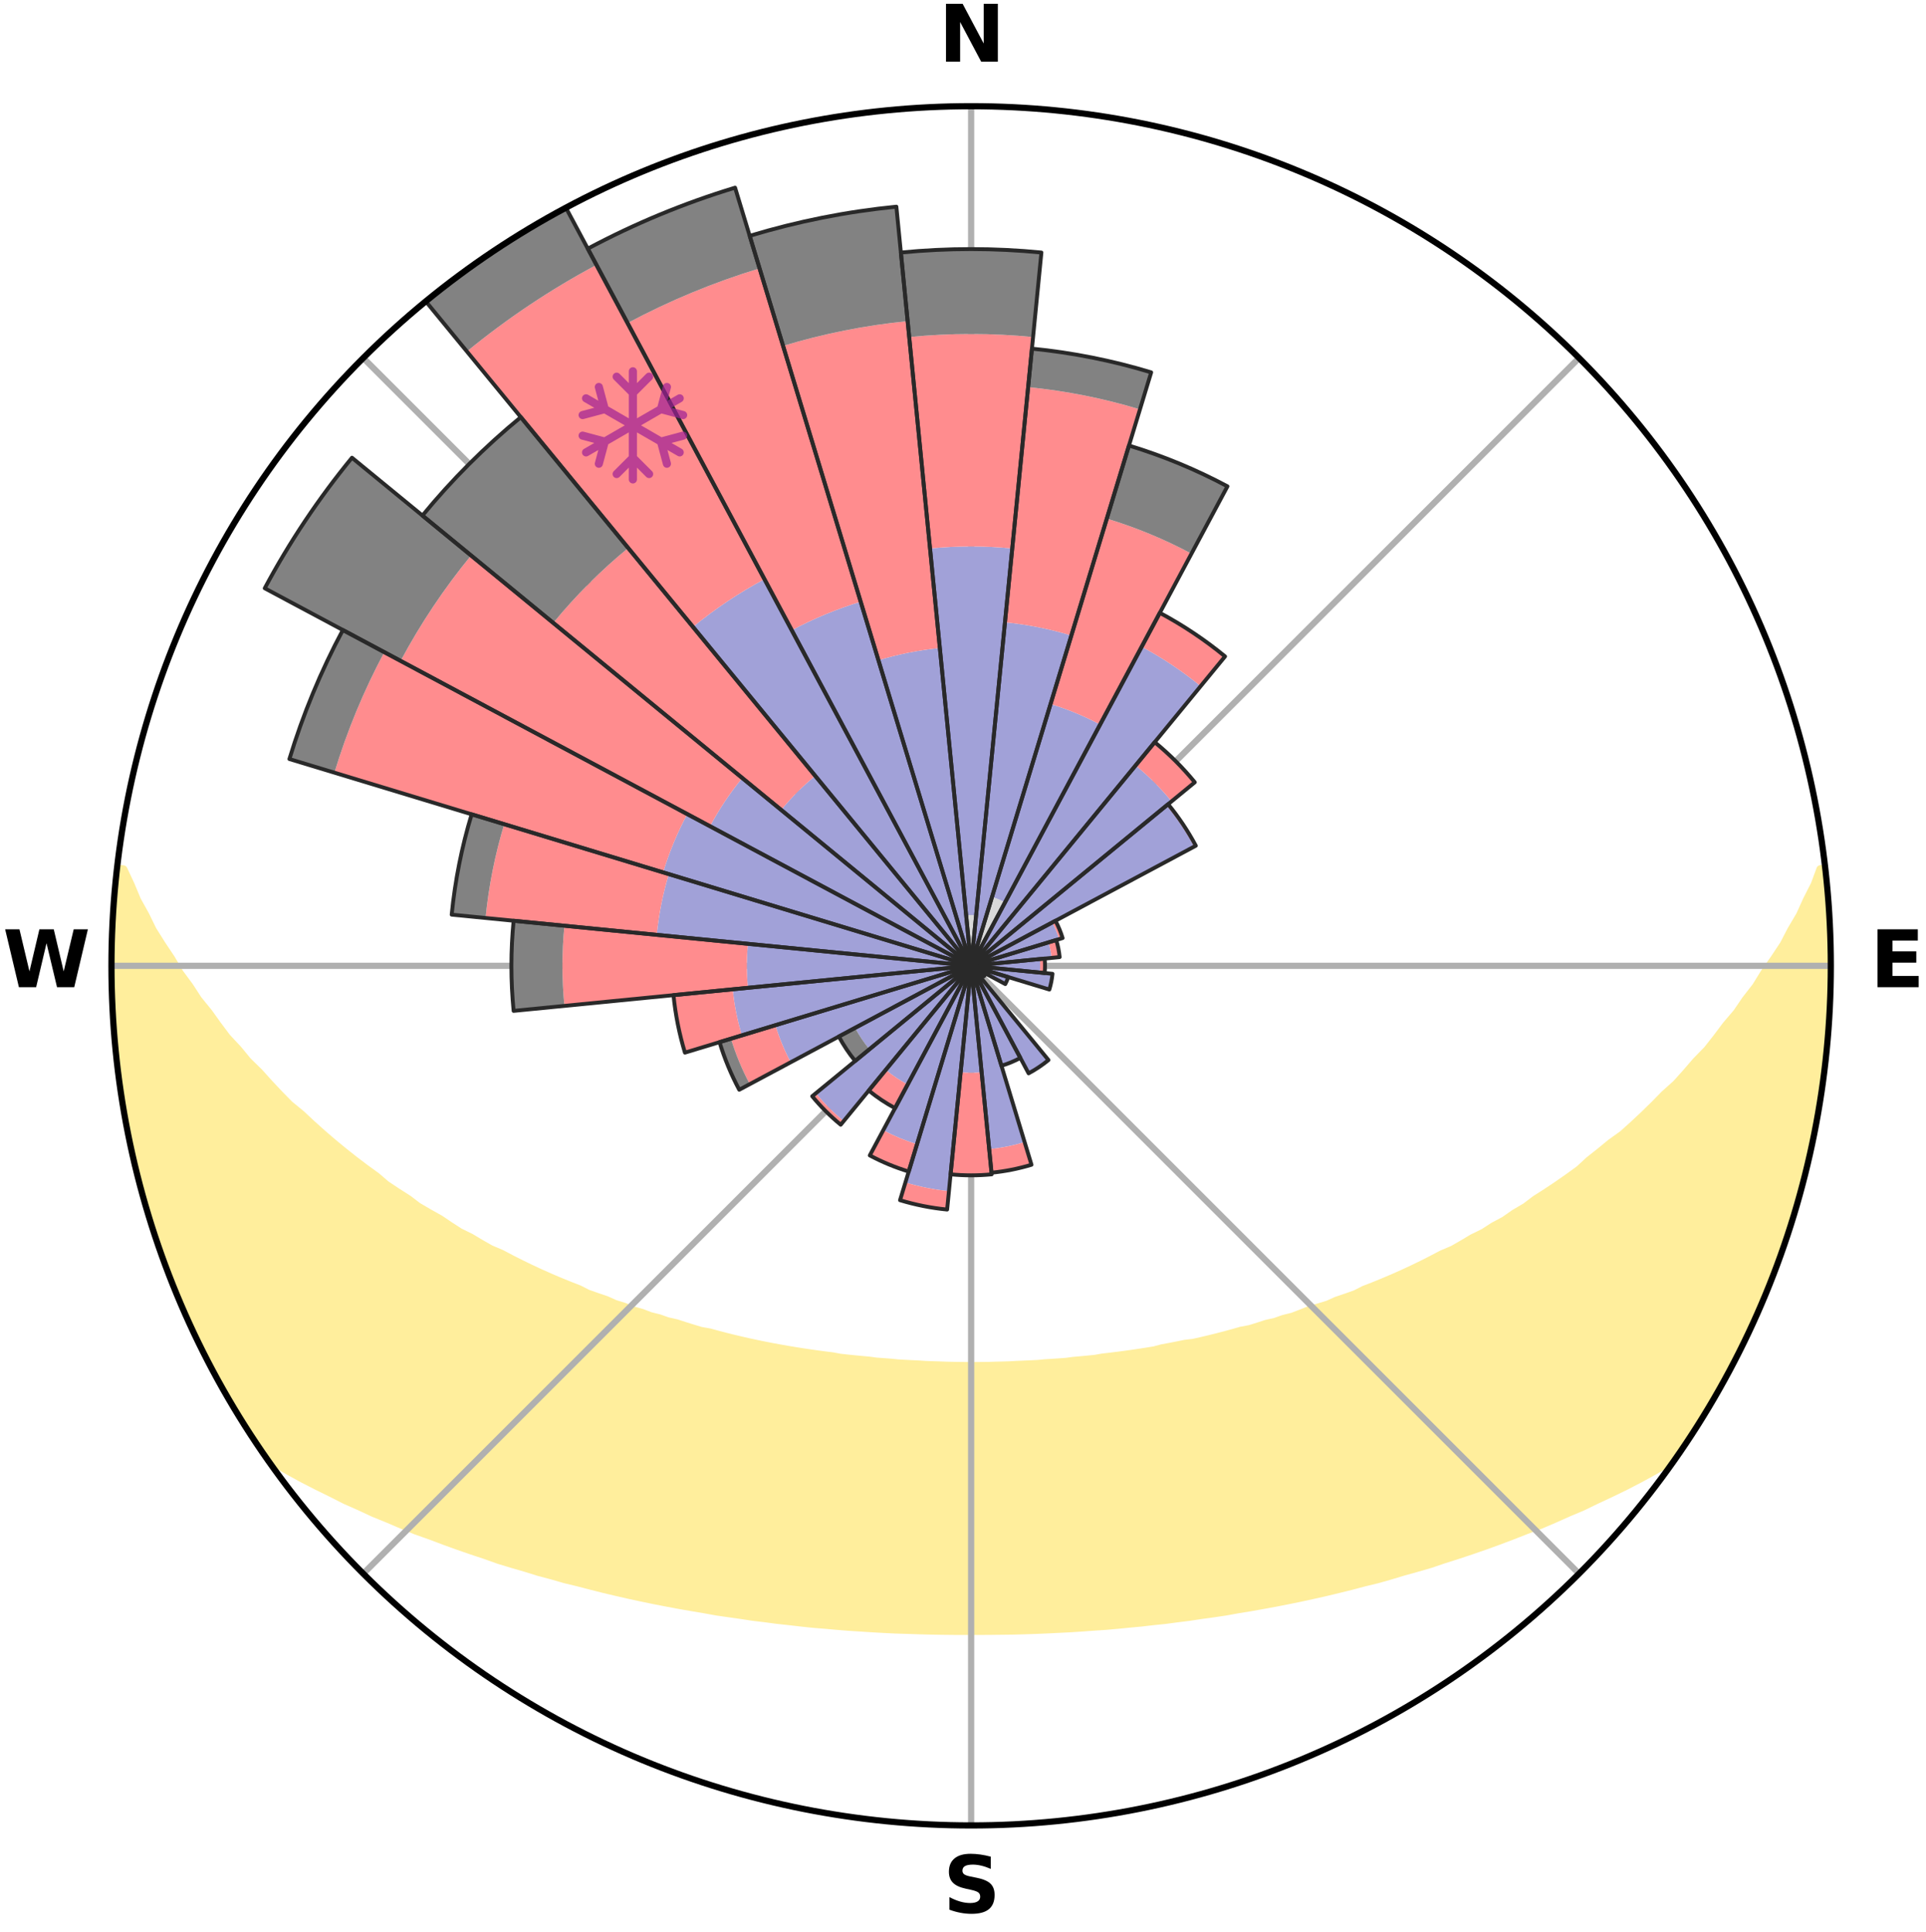<?xml version="1.0" encoding="utf-8" standalone="no"?>
<!DOCTYPE svg PUBLIC "-//W3C//DTD SVG 1.1//EN"
  "http://www.w3.org/Graphics/SVG/1.1/DTD/svg11.dtd">
<svg xmlns:xlink="http://www.w3.org/1999/xlink" width="248.41pt" height="249.158pt" viewBox="0 0 248.41 249.158" xmlns="http://www.w3.org/2000/svg" version="1.1">
 <title>Ski Rose for Alpe Cermis</title>
 <defs>
  <style type="text/css">*{stroke-linejoin: round; stroke-linecap: butt}</style>
 </defs>
 <g id="figure_1">
  <g id="patch_1">
   <path d="M 0 249.158 
L 248.41 249.158 
L 248.41 0 
L 0 0 
z
" style="fill: #ffffff"/>
  </g>
  <g id="axes_1">
   <g id="patch_2">
    <path d="M 236.135 124.579 
C 236.135 110.018 233.267 95.599 227.695 82.147 
C 222.122 68.695 213.955 56.471 203.659 46.175 
C 193.363 35.879 181.139 27.711 167.687 22.139 
C 154.235 16.567 139.815 13.699 125.255 13.699 
C 110.694 13.699 96.275 16.567 82.823 22.139 
C 69.371 27.711 57.147 35.879 46.851 46.175 
C 36.555 56.471 28.387 68.695 22.815 82.147 
C 17.243 95.599 14.375 110.018 14.375 124.579 
C 14.375 139.14 17.243 153.559 22.815 167.011 
C 28.387 180.463 36.555 192.687 46.851 202.983 
C 57.147 213.279 69.371 221.447 82.823 227.019 
C 96.275 232.591 110.694 235.459 125.255 235.459 
C 139.815 235.459 154.235 232.591 167.687 227.019 
C 181.139 221.447 193.363 213.279 203.659 202.983 
C 213.955 192.687 222.122 180.463 227.695 167.011 
C 233.267 153.559 236.135 139.14 236.135 124.579 
M 125.255 124.579 
C 125.255 124.579 125.255 124.579 125.255 124.579 
C 125.255 124.579 125.255 124.579 125.255 124.579 
C 125.255 124.579 125.255 124.579 125.255 124.579 
C 125.255 124.579 125.255 124.579 125.255 124.579 
C 125.255 124.579 125.255 124.579 125.255 124.579 
C 125.255 124.579 125.255 124.579 125.255 124.579 
C 125.255 124.579 125.255 124.579 125.255 124.579 
C 125.255 124.579 125.255 124.579 125.255 124.579 
C 125.255 124.579 125.255 124.579 125.255 124.579 
C 125.255 124.579 125.255 124.579 125.255 124.579 
C 125.255 124.579 125.255 124.579 125.255 124.579 
C 125.255 124.579 125.255 124.579 125.255 124.579 
C 125.255 124.579 125.255 124.579 125.255 124.579 
C 125.255 124.579 125.255 124.579 125.255 124.579 
C 125.255 124.579 125.255 124.579 125.255 124.579 
C 125.255 124.579 125.255 124.579 125.255 124.579 
z
" style="fill: #ffffff"/>
   </g>
   <g id="PolyCollection_1">
    <defs>
     <path id="m596437d02e" d="M 235.325 -137.12 
L 234.78 -137.058 
L 234.038 -135.054 
L 233.025 -133.061 
L 232.147 -131.117 
L 231.014 -129.197 
L 230.041 -127.323 
L 228.82 -125.483 
L 227.56 -123.686 
L 226.477 -121.928 
L 225.151 -120.218 
L 224.006 -118.539 
L 222.623 -116.916 
L 221.425 -115.319 
L 220.201 -113.761 
L 218.746 -112.271 
L 217.478 -110.796 
L 216.19 -109.362 
L 214.677 -108.006 
L 213.353 -106.655 
L 212.012 -105.345 
L 210.657 -104.076 
L 209.288 -102.847 
L 207.71 -101.712 
L 206.32 -100.567 
L 204.92 -99.461 
L 203.703 -98.331 
L 202.286 -97.301 
L 200.863 -96.31 
L 199.436 -95.358 
L 198.005 -94.445 
L 196.751 -93.492 
L 195.315 -92.651 
L 194.052 -91.765 
L 192.614 -90.995 
L 191.346 -90.174 
L 189.912 -89.473 
L 188.643 -88.716 
L 187.373 -87.988 
L 185.95 -87.385 
L 184.685 -86.718 
L 183.421 -86.079 
L 182.161 -85.469 
L 180.904 -84.885 
L 179.651 -84.328 
L 178.402 -83.798 
L 177.16 -83.292 
L 175.923 -82.811 
L 174.816 -82.25 
L 173.59 -81.816 
L 172.372 -81.404 
L 171.273 -80.909 
L 170.069 -80.54 
L 168.874 -80.192 
L 167.789 -79.757 
L 166.707 -79.342 
L 165.535 -79.051 
L 164.463 -78.672 
L 163.31 -78.415 
L 162.249 -78.07 
L 161.194 -77.743 
L 160.068 -77.532 
L 159.025 -77.235 
L 157.988 -76.952 
L 156.956 -76.684 
L 155.929 -76.43 
L 154.908 -76.19 
L 153.892 -75.962 
L 152.831 -75.838 
L 151.831 -75.633 
L 150.836 -75.439 
L 149.846 -75.256 
L 148.902 -75.001 
L 147.922 -74.841 
L 146.947 -74.69 
L 145.978 -74.548 
L 145.015 -74.415 
L 144.057 -74.29 
L 143.105 -74.173 
L 142.157 -74.063 
L 141.234 -73.899 
L 140.295 -73.806 
L 139.36 -73.719 
L 138.429 -73.637 
L 137.514 -73.514 
L 136.591 -73.447 
L 135.67 -73.385 
L 134.754 -73.328 
L 133.846 -73.241 
L 132.934 -73.197 
L 132.025 -73.156 
L 131.118 -73.119 
L 130.215 -73.067 
L 129.311 -73.041 
L 128.408 -73.019 
L 127.507 -72.992 
L 126.606 -72.981 
L 125.705 -72.973 
L 124.804 -72.973 
L 123.904 -72.984 
L 123.003 -72.998 
L 122.101 -73.016 
L 121.2 -73.052 
L 120.296 -73.08 
L 119.391 -73.112 
L 118.487 -73.174 
L 117.579 -73.217 
L 116.668 -73.265 
L 115.754 -73.317 
L 114.845 -73.413 
L 113.926 -73.478 
L 113.003 -73.547 
L 112.089 -73.672 
L 111.16 -73.756 
L 110.227 -73.846 
L 109.289 -73.941 
L 108.346 -74.044 
L 107.421 -74.219 
L 106.471 -74.338 
L 105.514 -74.465 
L 104.553 -74.6 
L 103.586 -74.744 
L 102.613 -74.897 
L 101.635 -75.059 
L 100.651 -75.231 
L 99.661 -75.413 
L 98.665 -75.607 
L 97.663 -75.811 
L 96.656 -76.028 
L 95.643 -76.257 
L 94.624 -76.498 
L 93.6 -76.753 
L 92.57 -77.022 
L 91.535 -77.306 
L 90.42 -77.503 
L 89.372 -77.816 
L 88.319 -78.144 
L 87.261 -78.489 
L 86.111 -78.747 
L 85.042 -79.126 
L 83.873 -79.418 
L 82.793 -79.834 
L 81.607 -80.163 
L 80.519 -80.617 
L 79.318 -80.986 
L 78.222 -81.482 
L 77.007 -81.893 
L 75.784 -82.327 
L 74.68 -82.888 
L 73.446 -83.369 
L 72.207 -83.874 
L 70.961 -84.404 
L 69.711 -84.96 
L 68.457 -85.543 
L 67.2 -86.153 
L 65.939 -86.791 
L 64.677 -87.457 
L 63.257 -88.059 
L 61.99 -88.786 
L 60.724 -89.542 
L 59.293 -90.242 
L 58.028 -91.061 
L 56.766 -91.912 
L 55.334 -92.714 
L 53.9 -93.553 
L 52.649 -94.505 
L 51.221 -95.417 
L 49.797 -96.367 
L 48.566 -97.422 
L 47.154 -98.447 
L 45.749 -99.511 
L 44.352 -100.615 
L 42.965 -101.758 
L 41.588 -102.941 
L 40.224 -104.165 
L 38.873 -105.429 
L 37.334 -106.691 
L 36.012 -108.039 
L 34.709 -109.427 
L 33.424 -110.855 
L 31.951 -112.295 
L 30.708 -113.807 
L 29.278 -115.338 
L 28.082 -116.931 
L 26.912 -118.564 
L 25.559 -120.226 
L 24.446 -121.939 
L 23.154 -123.688 
L 22.106 -125.479 
L 20.885 -127.312 
L 19.705 -129.187 
L 18.775 -131.092 
L 17.693 -133.044 
L 16.87 -135.015 
L 15.927 -137.035 
L 15.138 -137.125 
L 15.138 -137.125 
L 14.993 -135.196 
L 14.763 -133.275 
L 14.684 -131.342 
L 14.52 -129.414 
L 14.443 -127.481 
L 14.462 -125.546 
L 14.397 -123.612 
L 14.48 -121.678 
L 14.481 -119.743 
L 14.629 -117.813 
L 14.807 -115.887 
L 14.906 -113.954 
L 15.146 -112.034 
L 15.343 -110.109 
L 15.641 -108.197 
L 16.045 -106.304 
L 16.305 -104.386 
L 16.617 -102.477 
L 17.036 -100.588 
L 17.484 -98.706 
L 18.042 -96.852 
L 18.462 -94.963 
L 19.003 -93.106 
L 19.573 -91.258 
L 20.172 -89.419 
L 20.802 -87.59 
L 21.462 -85.773 
L 22.153 -83.966 
L 22.871 -82.17 
L 23.624 -80.389 
L 24.409 -78.621 
L 25.227 -76.868 
L 26.079 -75.132 
L 26.965 -73.413 
L 27.825 -71.679 
L 28.785 -69.999 
L 29.733 -68.312 
L 30.727 -66.652 
L 31.762 -65.018 
L 32.828 -63.403 
L 33.881 -61.779 
L 35.38 -60.472 
L 37.191 -59.416 
L 39.024 -58.411 
L 40.875 -57.46 
L 42.73 -56.551 
L 44.532 -55.635 
L 46.396 -54.811 
L 48.199 -53.971 
L 50.055 -53.217 
L 51.853 -52.447 
L 53.647 -51.711 
L 55.489 -51.062 
L 57.272 -50.389 
L 59.049 -49.746 
L 60.818 -49.133 
L 62.58 -48.549 
L 64.291 -47.937 
L 66.038 -47.407 
L 67.777 -46.902 
L 69.472 -46.374 
L 71.193 -45.919 
L 72.87 -45.434 
L 74.573 -45.024 
L 76.238 -44.591 
L 77.892 -44.173 
L 79.543 -43.783 
L 81.182 -43.407 
L 82.817 -43.057 
L 84.441 -42.72 
L 86.061 -42.407 
L 87.67 -42.106 
L 89.274 -41.828 
L 90.867 -41.56 
L 92.44 -41.274 
L 94.023 -41.045 
L 95.595 -40.823 
L 97.151 -40.586 
L 98.713 -40.4 
L 100.259 -40.193 
L 101.806 -40.027 
L 103.342 -39.849 
L 104.874 -39.686 
L 106.407 -39.564 
L 107.931 -39.427 
L 109.45 -39.304 
L 110.969 -39.208 
L 112.481 -39.11 
L 113.991 -39.024 
L 115.499 -38.95 
L 117.005 -38.904 
L 118.508 -38.853 
L 120.009 -38.814 
L 121.509 -38.787 
L 123.008 -38.771 
L 124.506 -38.765 
L 126.004 -38.767 
L 127.502 -38.773 
L 129 -38.791 
L 130.501 -38.808 
L 132.002 -38.847 
L 133.505 -38.897 
L 135.01 -38.96 
L 136.517 -39.035 
L 138.028 -39.11 
L 139.541 -39.208 
L 141.057 -39.319 
L 142.581 -39.418 
L 144.104 -39.554 
L 145.631 -39.705 
L 147.168 -39.847 
L 148.704 -40.024 
L 150.254 -40.182 
L 151.8 -40.389 
L 153.36 -40.582 
L 154.916 -40.819 
L 156.492 -41.033 
L 158.072 -41.269 
L 159.645 -41.555 
L 161.242 -41.815 
L 162.843 -42.1 
L 164.455 -42.394 
L 166.072 -42.713 
L 167.7 -43.043 
L 169.332 -43.4 
L 170.975 -43.769 
L 172.622 -44.165 
L 174.281 -44.576 
L 175.942 -45.016 
L 177.645 -45.426 
L 179.327 -45.904 
L 181.01 -46.413 
L 182.74 -46.893 
L 184.478 -47.397 
L 186.187 -47.976 
L 187.942 -48.534 
L 189.704 -49.118 
L 191.474 -49.731 
L 193.251 -50.374 
L 195.034 -51.047 
L 196.823 -51.751 
L 198.667 -52.437 
L 200.466 -53.207 
L 202.267 -54.011 
L 204.13 -54.796 
L 205.933 -55.674 
L 207.792 -56.541 
L 209.652 -57.446 
L 211.499 -58.402 
L 213.335 -59.403 
L 215.143 -60.463 
L 216.621 -61.785 
L 217.707 -63.386 
L 218.762 -65.008 
L 219.743 -66.677 
L 220.785 -68.308 
L 221.748 -69.986 
L 222.66 -71.692 
L 223.578 -73.395 
L 224.453 -75.121 
L 225.261 -76.879 
L 226.142 -78.602 
L 226.848 -80.405 
L 227.657 -82.163 
L 228.419 -83.942 
L 229.059 -85.768 
L 229.718 -87.587 
L 230.33 -89.421 
L 230.996 -91.239 
L 231.523 -93.101 
L 232.058 -94.96 
L 232.488 -96.847 
L 233.045 -98.701 
L 233.387 -100.607 
L 233.826 -102.49 
L 234.262 -104.376 
L 234.481 -106.301 
L 234.835 -108.202 
L 235.128 -110.114 
L 235.406 -112.029 
L 235.465 -113.967 
L 235.666 -115.89 
L 235.829 -117.816 
L 235.943 -119.746 
L 236.034 -121.678 
L 236.089 -123.612 
L 236.109 -125.546 
L 236.085 -127.481 
L 236.027 -129.415 
L 235.774 -131.339 
L 235.66 -133.268 
L 235.503 -135.195 
L 235.325 -137.12 
z
" style="stroke: #ffee9c"/>
    </defs>
    <g clip-path="url(#p4bf9a1082b)">
     <use xlink:href="#m596437d02e" x="0" y="249.158" style="fill: #ffee9c; stroke: #ffee9c"/>
    </g>
   </g>
   <g id="matplotlib.axis_1">
    <g id="xtick_1">
     <g id="line2d_1">
      <path d="M 125.255 124.579 
L 125.255 13.699 
" clip-path="url(#p4bf9a1082b)" style="fill: none; stroke: #b0b0b0; stroke-width: 0.8; stroke-linecap: square"/>
     </g>
     <g id="text_1">
      <!-- N -->
      <g transform="translate(121.07 7.958) scale(0.1 -0.1)">
       <defs>
        <path id="DejaVuSans-Bold-4e" d="M 588 4666 
L 1931 4666 
L 3628 1466 
L 3628 4666 
L 4769 4666 
L 4769 0 
L 3425 0 
L 1728 3200 
L 1728 0 
L 588 0 
L 588 4666 
z
" transform="scale(0.016)"/>
       </defs>
       <use xlink:href="#DejaVuSans-Bold-4e"/>
      </g>
     </g>
    </g>
    <g id="xtick_2">
     <g id="line2d_2">
      <path d="M 125.255 124.579 
L 203.659 46.175 
" clip-path="url(#p4bf9a1082b)" style="fill: none; stroke: #b0b0b0; stroke-width: 0.8; stroke-linecap: square"/>
     </g>
    </g>
    <g id="xtick_3">
     <g id="line2d_3">
      <path d="M 125.255 124.579 
L 236.135 124.579 
" clip-path="url(#p4bf9a1082b)" style="fill: none; stroke: #b0b0b0; stroke-width: 0.8; stroke-linecap: square"/>
     </g>
     <g id="text_2">
      <!-- E -->
      <g transform="translate(241.219 127.338) scale(0.1 -0.1)">
       <defs>
        <path id="DejaVuSans-Bold-45" d="M 588 4666 
L 3834 4666 
L 3834 3756 
L 1791 3756 
L 1791 2888 
L 3713 2888 
L 3713 1978 
L 1791 1978 
L 1791 909 
L 3903 909 
L 3903 0 
L 588 0 
L 588 4666 
z
" transform="scale(0.016)"/>
       </defs>
       <use xlink:href="#DejaVuSans-Bold-45"/>
      </g>
     </g>
    </g>
    <g id="xtick_4">
     <g id="line2d_4">
      <path d="M 125.255 124.579 
L 203.659 202.983 
" clip-path="url(#p4bf9a1082b)" style="fill: none; stroke: #b0b0b0; stroke-width: 0.8; stroke-linecap: square"/>
     </g>
    </g>
    <g id="xtick_5">
     <g id="line2d_5">
      <path d="M 125.255 124.579 
L 125.255 235.459 
" clip-path="url(#p4bf9a1082b)" style="fill: none; stroke: #b0b0b0; stroke-width: 0.8; stroke-linecap: square"/>
     </g>
     <g id="text_3">
      <!-- S -->
      <g transform="translate(121.654 246.718) scale(0.1 -0.1)">
       <defs>
        <path id="DejaVuSans-Bold-53" d="M 3834 4519 
L 3834 3531 
Q 3450 3703 3084 3790 
Q 2719 3878 2394 3878 
Q 1963 3878 1756 3759 
Q 1550 3641 1550 3391 
Q 1550 3203 1689 3098 
Q 1828 2994 2194 2919 
L 2706 2816 
Q 3484 2659 3812 2340 
Q 4141 2022 4141 1434 
Q 4141 663 3683 286 
Q 3225 -91 2284 -91 
Q 1841 -91 1394 -6 
Q 947 78 500 244 
L 500 1259 
Q 947 1022 1364 901 
Q 1781 781 2169 781 
Q 2563 781 2772 912 
Q 2981 1044 2981 1288 
Q 2981 1506 2839 1625 
Q 2697 1744 2272 1838 
L 1806 1941 
Q 1106 2091 782 2419 
Q 459 2747 459 3303 
Q 459 4000 909 4375 
Q 1359 4750 2203 4750 
Q 2588 4750 2994 4692 
Q 3400 4634 3834 4519 
z
" transform="scale(0.016)"/>
       </defs>
       <use xlink:href="#DejaVuSans-Bold-53"/>
      </g>
     </g>
    </g>
    <g id="xtick_6">
     <g id="line2d_6">
      <path d="M 125.255 124.579 
L 46.851 202.983 
" clip-path="url(#p4bf9a1082b)" style="fill: none; stroke: #b0b0b0; stroke-width: 0.8; stroke-linecap: square"/>
     </g>
    </g>
    <g id="xtick_7">
     <g id="line2d_7">
      <path d="M 125.255 124.579 
L 14.375 124.579 
" clip-path="url(#p4bf9a1082b)" style="fill: none; stroke: #b0b0b0; stroke-width: 0.8; stroke-linecap: square"/>
     </g>
     <g id="text_4">
      <!-- W -->
      <g transform="translate(0.36 127.338) scale(0.1 -0.1)">
       <defs>
        <path id="DejaVuSans-Bold-57" d="M 191 4666 
L 1344 4666 
L 2150 1275 
L 2950 4666 
L 4109 4666 
L 4909 1275 
L 5716 4666 
L 6859 4666 
L 5759 0 
L 4372 0 
L 3525 3547 
L 2688 0 
L 1300 0 
L 191 4666 
z
" transform="scale(0.016)"/>
       </defs>
       <use xlink:href="#DejaVuSans-Bold-57"/>
      </g>
     </g>
    </g>
    <g id="xtick_8">
     <g id="line2d_8">
      <path d="M 125.255 124.579 
L 46.851 46.175 
" clip-path="url(#p4bf9a1082b)" style="fill: none; stroke: #b0b0b0; stroke-width: 0.8; stroke-linecap: square"/>
     </g>
    </g>
   </g>
   <g id="matplotlib.axis_2"/>
   <g id="patch_3">
    <path d="M 125.255 124.579 
C 125.255 124.579 125.255 124.579 125.255 124.579 
C 125.255 124.579 125.255 124.579 125.255 124.579 
L 125.898 118.046 
C 125.684 118.025 125.47 118.014 125.255 118.014 
C 125.04 118.014 124.825 118.025 124.611 118.046 
z
" clip-path="url(#p4bf9a1082b)" style="fill: #d9d9d9"/>
   </g>
   <g id="patch_4">
    <path d="M 125.255 124.579 
C 125.255 124.579 125.255 124.579 125.255 124.579 
C 125.255 124.579 125.255 124.579 125.255 124.579 
L 125.255 124.579 
C 125.255 124.579 125.255 124.579 125.255 124.579 
C 125.255 124.579 125.255 124.579 125.255 124.579 
z
" clip-path="url(#p4bf9a1082b)" style="fill: #d9d9d9"/>
   </g>
   <g id="patch_5">
    <path d="M 125.255 124.579 
C 125.255 124.579 125.255 124.579 125.255 124.579 
C 125.255 124.579 125.255 124.579 125.255 124.579 
L 129.631 116.391 
C 129.363 116.248 129.089 116.118 128.808 116.002 
C 128.527 115.885 128.241 115.783 127.95 115.695 
z
" clip-path="url(#p4bf9a1082b)" style="fill: #d9d9d9"/>
   </g>
   <g id="patch_6">
    <path d="M 125.255 124.579 
C 125.255 124.579 125.255 124.579 125.255 124.579 
C 125.255 124.579 125.255 124.579 125.255 124.579 
L 125.255 124.579 
C 125.255 124.579 125.255 124.579 125.255 124.579 
C 125.255 124.579 125.255 124.579 125.255 124.579 
z
" clip-path="url(#p4bf9a1082b)" style="fill: #d9d9d9"/>
   </g>
   <g id="patch_7">
    <path d="M 125.255 124.579 
C 125.255 124.579 125.255 124.579 125.255 124.579 
C 125.255 124.579 125.255 124.579 125.255 124.579 
L 125.255 124.579 
C 125.255 124.579 125.255 124.579 125.255 124.579 
C 125.255 124.579 125.255 124.579 125.255 124.579 
z
" clip-path="url(#p4bf9a1082b)" style="fill: #d9d9d9"/>
   </g>
   <g id="patch_8">
    <path d="M 125.255 124.579 
C 125.255 124.579 125.255 124.579 125.255 124.579 
C 125.255 124.579 125.255 124.579 125.255 124.579 
L 125.255 124.579 
C 125.255 124.579 125.255 124.579 125.255 124.579 
C 125.255 124.579 125.255 124.579 125.255 124.579 
z
" clip-path="url(#p4bf9a1082b)" style="fill: #d9d9d9"/>
   </g>
   <g id="patch_9">
    <path d="M 125.255 124.579 
C 125.255 124.579 125.255 124.579 125.255 124.579 
C 125.255 124.579 125.255 124.579 125.255 124.579 
L 125.255 124.579 
C 125.255 124.579 125.255 124.579 125.255 124.579 
C 125.255 124.579 125.255 124.579 125.255 124.579 
z
" clip-path="url(#p4bf9a1082b)" style="fill: #d9d9d9"/>
   </g>
   <g id="patch_10">
    <path d="M 125.255 124.579 
C 125.255 124.579 125.255 124.579 125.255 124.579 
C 125.255 124.579 125.255 124.579 125.255 124.579 
L 125.255 124.579 
C 125.255 124.579 125.255 124.579 125.255 124.579 
C 125.255 124.579 125.255 124.579 125.255 124.579 
z
" clip-path="url(#p4bf9a1082b)" style="fill: #d9d9d9"/>
   </g>
   <g id="patch_11">
    <path d="M 125.255 124.579 
C 125.255 124.579 125.255 124.579 125.255 124.579 
C 125.255 124.579 125.255 124.579 125.255 124.579 
L 125.255 124.579 
C 125.255 124.579 125.255 124.579 125.255 124.579 
C 125.255 124.579 125.255 124.579 125.255 124.579 
z
" clip-path="url(#p4bf9a1082b)" style="fill: #d9d9d9"/>
   </g>
   <g id="patch_12">
    <path d="M 125.255 124.579 
C 125.255 124.579 125.255 124.579 125.255 124.579 
C 125.255 124.579 125.255 124.579 125.255 124.579 
L 125.255 124.579 
C 125.255 124.579 125.255 124.579 125.255 124.579 
C 125.255 124.579 125.255 124.579 125.255 124.579 
z
" clip-path="url(#p4bf9a1082b)" style="fill: #d9d9d9"/>
   </g>
   <g id="patch_13">
    <path d="M 125.255 124.579 
C 125.255 124.579 125.255 124.579 125.255 124.579 
C 125.255 124.579 125.255 124.579 125.255 124.579 
L 125.255 124.579 
C 125.255 124.579 125.255 124.579 125.255 124.579 
C 125.255 124.579 125.255 124.579 125.255 124.579 
z
" clip-path="url(#p4bf9a1082b)" style="fill: #d9d9d9"/>
   </g>
   <g id="patch_14">
    <path d="M 125.255 124.579 
C 125.255 124.579 125.255 124.579 125.255 124.579 
C 125.255 124.579 125.255 124.579 125.255 124.579 
L 125.255 124.579 
C 125.255 124.579 125.255 124.579 125.255 124.579 
C 125.255 124.579 125.255 124.579 125.255 124.579 
z
" clip-path="url(#p4bf9a1082b)" style="fill: #d9d9d9"/>
   </g>
   <g id="patch_15">
    <path d="M 125.255 124.579 
C 125.255 124.579 125.255 124.579 125.255 124.579 
C 125.255 124.579 125.255 124.579 125.255 124.579 
L 125.255 124.579 
C 125.255 124.579 125.255 124.579 125.255 124.579 
C 125.255 124.579 125.255 124.579 125.255 124.579 
z
" clip-path="url(#p4bf9a1082b)" style="fill: #d9d9d9"/>
   </g>
   <g id="patch_16">
    <path d="M 125.255 124.579 
C 125.255 124.579 125.255 124.579 125.255 124.579 
C 125.255 124.579 125.255 124.579 125.255 124.579 
L 125.255 124.579 
C 125.255 124.579 125.255 124.579 125.255 124.579 
C 125.255 124.579 125.255 124.579 125.255 124.579 
z
" clip-path="url(#p4bf9a1082b)" style="fill: #d9d9d9"/>
   </g>
   <g id="patch_17">
    <path d="M 125.255 124.579 
C 125.255 124.579 125.255 124.579 125.255 124.579 
C 125.255 124.579 125.255 124.579 125.255 124.579 
L 125.255 124.579 
C 125.255 124.579 125.255 124.579 125.255 124.579 
C 125.255 124.579 125.255 124.579 125.255 124.579 
z
" clip-path="url(#p4bf9a1082b)" style="fill: #d9d9d9"/>
   </g>
   <g id="patch_18">
    <path d="M 125.255 124.579 
C 125.255 124.579 125.255 124.579 125.255 124.579 
C 125.255 124.579 125.255 124.579 125.255 124.579 
L 125.255 124.579 
C 125.255 124.579 125.255 124.579 125.255 124.579 
C 125.255 124.579 125.255 124.579 125.255 124.579 
z
" clip-path="url(#p4bf9a1082b)" style="fill: #d9d9d9"/>
   </g>
   <g id="patch_19">
    <path d="M 125.255 124.579 
C 125.255 124.579 125.255 124.579 125.255 124.579 
C 125.255 124.579 125.255 124.579 125.255 124.579 
L 125.255 124.579 
C 125.255 124.579 125.255 124.579 125.255 124.579 
C 125.255 124.579 125.255 124.579 125.255 124.579 
z
" clip-path="url(#p4bf9a1082b)" style="fill: #d9d9d9"/>
   </g>
   <g id="patch_20">
    <path d="M 125.255 124.579 
C 125.255 124.579 125.255 124.579 125.255 124.579 
C 125.255 124.579 125.255 124.579 125.255 124.579 
L 125.255 124.579 
C 125.255 124.579 125.255 124.579 125.255 124.579 
C 125.255 124.579 125.255 124.579 125.255 124.579 
z
" clip-path="url(#p4bf9a1082b)" style="fill: #d9d9d9"/>
   </g>
   <g id="patch_21">
    <path d="M 125.255 124.579 
C 125.255 124.579 125.255 124.579 125.255 124.579 
C 125.255 124.579 125.255 124.579 125.255 124.579 
L 125.255 124.579 
C 125.255 124.579 125.255 124.579 125.255 124.579 
C 125.255 124.579 125.255 124.579 125.255 124.579 
z
" clip-path="url(#p4bf9a1082b)" style="fill: #d9d9d9"/>
   </g>
   <g id="patch_22">
    <path d="M 125.255 124.579 
C 125.255 124.579 125.255 124.579 125.255 124.579 
C 125.255 124.579 125.255 124.579 125.255 124.579 
L 125.255 124.579 
C 125.255 124.579 125.255 124.579 125.255 124.579 
C 125.255 124.579 125.255 124.579 125.255 124.579 
z
" clip-path="url(#p4bf9a1082b)" style="fill: #d9d9d9"/>
   </g>
   <g id="patch_23">
    <path d="M 125.255 124.579 
C 125.255 124.579 125.255 124.579 125.255 124.579 
C 125.255 124.579 125.255 124.579 125.255 124.579 
L 125.255 124.579 
C 125.255 124.579 125.255 124.579 125.255 124.579 
C 125.255 124.579 125.255 124.579 125.255 124.579 
z
" clip-path="url(#p4bf9a1082b)" style="fill: #d9d9d9"/>
   </g>
   <g id="patch_24">
    <path d="M 125.255 124.579 
C 125.255 124.579 125.255 124.579 125.255 124.579 
C 125.255 124.579 125.255 124.579 125.255 124.579 
L 125.255 124.579 
C 125.255 124.579 125.255 124.579 125.255 124.579 
C 125.255 124.579 125.255 124.579 125.255 124.579 
z
" clip-path="url(#p4bf9a1082b)" style="fill: #d9d9d9"/>
   </g>
   <g id="patch_25">
    <path d="M 125.255 124.579 
C 125.255 124.579 125.255 124.579 125.255 124.579 
C 125.255 124.579 125.255 124.579 125.255 124.579 
L 125.255 124.579 
C 125.255 124.579 125.255 124.579 125.255 124.579 
C 125.255 124.579 125.255 124.579 125.255 124.579 
z
" clip-path="url(#p4bf9a1082b)" style="fill: #d9d9d9"/>
   </g>
   <g id="patch_26">
    <path d="M 125.255 124.579 
C 125.255 124.579 125.255 124.579 125.255 124.579 
C 125.255 124.579 125.255 124.579 125.255 124.579 
L 125.255 124.579 
C 125.255 124.579 125.255 124.579 125.255 124.579 
C 125.255 124.579 125.255 124.579 125.255 124.579 
z
" clip-path="url(#p4bf9a1082b)" style="fill: #d9d9d9"/>
   </g>
   <g id="patch_27">
    <path d="M 125.255 124.579 
C 125.255 124.579 125.255 124.579 125.255 124.579 
C 125.255 124.579 125.255 124.579 125.255 124.579 
L 125.255 124.579 
C 125.255 124.579 125.255 124.579 125.255 124.579 
C 125.255 124.579 125.255 124.579 125.255 124.579 
z
" clip-path="url(#p4bf9a1082b)" style="fill: #d9d9d9"/>
   </g>
   <g id="patch_28">
    <path d="M 125.255 124.579 
C 125.255 124.579 125.255 124.579 125.255 124.579 
C 125.255 124.579 125.255 124.579 125.255 124.579 
L 125.255 124.579 
C 125.255 124.579 125.255 124.579 125.255 124.579 
C 125.255 124.579 125.255 124.579 125.255 124.579 
z
" clip-path="url(#p4bf9a1082b)" style="fill: #d9d9d9"/>
   </g>
   <g id="patch_29">
    <path d="M 125.255 124.579 
C 125.255 124.579 125.255 124.579 125.255 124.579 
C 125.255 124.579 125.255 124.579 125.255 124.579 
L 125.255 124.579 
C 125.255 124.579 125.255 124.579 125.255 124.579 
C 125.255 124.579 125.255 124.579 125.255 124.579 
z
" clip-path="url(#p4bf9a1082b)" style="fill: #d9d9d9"/>
   </g>
   <g id="patch_30">
    <path d="M 125.255 124.579 
C 125.255 124.579 125.255 124.579 125.255 124.579 
C 125.255 124.579 125.255 124.579 125.255 124.579 
L 125.255 124.579 
C 125.255 124.579 125.255 124.579 125.255 124.579 
C 125.255 124.579 125.255 124.579 125.255 124.579 
z
" clip-path="url(#p4bf9a1082b)" style="fill: #d9d9d9"/>
   </g>
   <g id="patch_31">
    <path d="M 125.255 124.579 
C 125.255 124.579 125.255 124.579 125.255 124.579 
C 125.255 124.579 125.255 124.579 125.255 124.579 
L 125.255 124.579 
C 125.255 124.579 125.255 124.579 125.255 124.579 
C 125.255 124.579 125.255 124.579 125.255 124.579 
z
" clip-path="url(#p4bf9a1082b)" style="fill: #d9d9d9"/>
   </g>
   <g id="patch_32">
    <path d="M 125.255 124.579 
C 125.255 124.579 125.255 124.579 125.255 124.579 
C 125.255 124.579 125.255 124.579 125.255 124.579 
L 125.255 124.579 
C 125.255 124.579 125.255 124.579 125.255 124.579 
C 125.255 124.579 125.255 124.579 125.255 124.579 
z
" clip-path="url(#p4bf9a1082b)" style="fill: #d9d9d9"/>
   </g>
   <g id="patch_33">
    <path d="M 125.255 124.579 
C 125.255 124.579 125.255 124.579 125.255 124.579 
C 125.255 124.579 125.255 124.579 125.255 124.579 
L 125.255 124.579 
C 125.255 124.579 125.255 124.579 125.255 124.579 
C 125.255 124.579 125.255 124.579 125.255 124.579 
z
" clip-path="url(#p4bf9a1082b)" style="fill: #d9d9d9"/>
   </g>
   <g id="patch_34">
    <path d="M 125.255 124.579 
C 125.255 124.579 125.255 124.579 125.255 124.579 
C 125.255 124.579 125.255 124.579 125.255 124.579 
L 125.255 124.579 
C 125.255 124.579 125.255 124.579 125.255 124.579 
C 125.255 124.579 125.255 124.579 125.255 124.579 
z
" clip-path="url(#p4bf9a1082b)" style="fill: #d9d9d9"/>
   </g>
   <g id="patch_35">
    <path d="M 124.611 118.046 
C 124.825 118.025 125.04 118.014 125.255 118.014 
C 125.47 118.014 125.684 118.025 125.898 118.046 
L 130.557 70.746 
C 128.795 70.572 127.025 70.485 125.255 70.485 
C 123.484 70.485 121.715 70.572 119.953 70.746 
z
" clip-path="url(#p4bf9a1082b)" style="fill: #a1a1d8"/>
   </g>
   <g id="patch_36">
    <path d="M 125.255 124.579 
C 125.255 124.579 125.255 124.579 125.255 124.579 
C 125.255 124.579 125.255 124.579 125.255 124.579 
L 138.18 81.971 
C 136.785 81.548 135.371 81.193 133.941 80.909 
C 132.512 80.625 131.069 80.411 129.619 80.268 
z
" clip-path="url(#p4bf9a1082b)" style="fill: #a1a1d8"/>
   </g>
   <g id="patch_37">
    <path d="M 127.95 115.695 
C 128.241 115.783 128.527 115.885 128.808 116.002 
C 129.089 116.118 129.363 116.248 129.631 116.391 
L 141.89 93.457 
C 140.871 92.912 139.827 92.418 138.759 91.976 
C 137.692 91.534 136.604 91.145 135.499 90.81 
z
" clip-path="url(#p4bf9a1082b)" style="fill: #a1a1d8"/>
   </g>
   <g id="patch_38">
    <path d="M 125.255 124.579 
C 125.255 124.579 125.255 124.579 125.255 124.579 
C 125.255 124.579 125.255 124.579 125.255 124.579 
L 154.859 88.507 
C 153.678 87.538 152.45 86.627 151.18 85.779 
C 149.91 84.93 148.6 84.144 147.252 83.424 
z
" clip-path="url(#p4bf9a1082b)" style="fill: #a1a1d8"/>
   </g>
   <g id="patch_39">
    <path d="M 125.255 124.579 
C 125.255 124.579 125.255 124.579 125.255 124.579 
C 125.255 124.579 125.255 124.579 125.255 124.579 
L 151.105 103.364 
C 150.411 102.518 149.675 101.707 148.901 100.933 
C 148.127 100.159 147.316 99.423 146.469 98.729 
z
" clip-path="url(#p4bf9a1082b)" style="fill: #a1a1d8"/>
   </g>
   <g id="patch_40">
    <path d="M 125.255 124.579 
C 125.255 124.579 125.255 124.579 125.255 124.579 
C 125.255 124.579 125.255 124.579 125.255 124.579 
L 154.02 109.204 
C 153.517 108.262 152.968 107.346 152.375 106.458 
C 151.782 105.571 151.145 104.713 150.468 103.887 
z
" clip-path="url(#p4bf9a1082b)" style="fill: #a1a1d8"/>
   </g>
   <g id="patch_41">
    <path d="M 125.255 124.579 
C 125.255 124.579 125.255 124.579 125.255 124.579 
C 125.255 124.579 125.255 124.579 125.255 124.579 
L 136.603 121.137 
C 136.491 120.765 136.36 120.399 136.211 120.041 
C 136.063 119.682 135.897 119.331 135.714 118.989 
z
" clip-path="url(#p4bf9a1082b)" style="fill: #a1a1d8"/>
   </g>
   <g id="patch_42">
    <path d="M 125.255 124.579 
C 125.255 124.579 125.255 124.579 125.255 124.579 
C 125.255 124.579 125.255 124.579 125.255 124.579 
L 135.639 123.556 
C 135.606 123.216 135.556 122.878 135.489 122.543 
C 135.422 122.208 135.339 121.877 135.24 121.55 
z
" clip-path="url(#p4bf9a1082b)" style="fill: #a1a1d8"/>
   </g>
   <g id="patch_43">
    <path d="M 125.255 124.579 
C 125.255 124.579 125.255 124.579 125.255 124.579 
C 125.255 124.579 125.255 124.579 125.255 124.579 
L 134.122 125.452 
C 134.151 125.162 134.165 124.871 134.165 124.579 
C 134.165 124.287 134.151 123.996 134.122 123.706 
z
" clip-path="url(#p4bf9a1082b)" style="fill: #a1a1d8"/>
   </g>
   <g id="patch_44">
    <path d="M 125.255 124.579 
C 125.255 124.579 125.255 124.579 125.255 124.579 
C 125.255 124.579 125.255 124.579 125.255 124.579 
L 135.344 127.639 
C 135.444 127.309 135.528 126.974 135.595 126.636 
C 135.662 126.297 135.713 125.956 135.747 125.612 
z
" clip-path="url(#p4bf9a1082b)" style="fill: #a1a1d8"/>
   </g>
   <g id="patch_45">
    <path d="M 125.255 124.579 
C 125.255 124.579 125.255 124.579 125.255 124.579 
C 125.255 124.579 125.255 124.579 125.255 124.579 
L 129.66 126.934 
C 129.737 126.79 129.807 126.642 129.87 126.491 
C 129.932 126.34 129.987 126.186 130.035 126.029 
z
" clip-path="url(#p4bf9a1082b)" style="fill: #a1a1d8"/>
   </g>
   <g id="patch_46">
    <path d="M 125.255 124.579 
C 125.255 124.579 125.255 124.579 125.255 124.579 
C 125.255 124.579 125.255 124.579 125.255 124.579 
L 126.901 125.93 
C 126.946 125.876 126.987 125.82 127.026 125.762 
C 127.065 125.704 127.1 125.645 127.133 125.583 
z
" clip-path="url(#p4bf9a1082b)" style="fill: #a1a1d8"/>
   </g>
   <g id="patch_47">
    <path d="M 125.255 124.579 
C 125.255 124.579 125.255 124.579 125.255 124.579 
C 125.255 124.579 125.255 124.579 125.255 124.579 
L 125.255 124.579 
C 125.255 124.579 125.255 124.579 125.255 124.579 
C 125.255 124.579 125.255 124.579 125.255 124.579 
z
" clip-path="url(#p4bf9a1082b)" style="fill: #a1a1d8"/>
   </g>
   <g id="patch_48">
    <path d="M 125.255 124.579 
C 125.255 124.579 125.255 124.579 125.255 124.579 
C 125.255 124.579 125.255 124.579 125.255 124.579 
L 132.667 138.447 
C 133.121 138.204 133.563 137.939 133.991 137.653 
C 134.419 137.367 134.832 137.06 135.23 136.734 
z
" clip-path="url(#p4bf9a1082b)" style="fill: #a1a1d8"/>
   </g>
   <g id="patch_49">
    <path d="M 125.255 124.579 
C 125.255 124.579 125.255 124.579 125.255 124.579 
C 125.255 124.579 125.255 124.579 125.255 124.579 
L 129.165 137.47 
C 129.587 137.342 130.003 137.193 130.41 137.025 
C 130.817 136.856 131.216 136.667 131.605 136.459 
z
" clip-path="url(#p4bf9a1082b)" style="fill: #a1a1d8"/>
   </g>
   <g id="patch_50">
    <path d="M 125.255 124.579 
C 125.255 124.579 125.255 124.579 125.255 124.579 
C 125.255 124.579 125.255 124.579 125.255 124.579 
L 127.584 148.23 
C 128.358 148.154 129.128 148.04 129.891 147.888 
C 130.654 147.736 131.409 147.547 132.154 147.322 
z
" clip-path="url(#p4bf9a1082b)" style="fill: #a1a1d8"/>
   </g>
   <g id="patch_51">
    <path d="M 125.255 124.579 
C 125.255 124.579 125.255 124.579 125.255 124.579 
C 125.255 124.579 125.255 124.579 125.255 124.579 
L 123.902 138.316 
C 124.351 138.361 124.803 138.383 125.255 138.383 
C 125.707 138.383 126.158 138.361 126.608 138.316 
z
" clip-path="url(#p4bf9a1082b)" style="fill: #a1a1d8"/>
   </g>
   <g id="patch_52">
    <path d="M 125.255 124.579 
C 125.255 124.579 125.255 124.579 125.255 124.579 
C 125.255 124.579 125.255 124.579 125.255 124.579 
L 116.777 152.526 
C 117.692 152.803 118.62 153.036 119.557 153.222 
C 120.495 153.409 121.441 153.549 122.392 153.643 
z
" clip-path="url(#p4bf9a1082b)" style="fill: #a1a1d8"/>
   </g>
   <g id="patch_53">
    <path d="M 125.255 124.579 
C 125.255 124.579 125.255 124.579 125.255 124.579 
C 125.255 124.579 125.255 124.579 125.255 124.579 
L 113.918 145.79 
C 114.612 146.161 115.324 146.498 116.051 146.799 
C 116.778 147.1 117.52 147.365 118.273 147.594 
z
" clip-path="url(#p4bf9a1082b)" style="fill: #a1a1d8"/>
   </g>
   <g id="patch_54">
    <path d="M 125.255 124.579 
C 125.255 124.579 125.255 124.579 125.255 124.579 
C 125.255 124.579 125.255 124.579 125.255 124.579 
L 114.236 138.006 
C 114.675 138.366 115.132 138.705 115.605 139.021 
C 116.078 139.337 116.566 139.629 117.067 139.897 
z
" clip-path="url(#p4bf9a1082b)" style="fill: #a1a1d8"/>
   </g>
   <g id="patch_55">
    <path d="M 125.255 124.579 
C 125.255 124.579 125.255 124.579 125.255 124.579 
C 125.255 124.579 125.255 124.579 125.255 124.579 
L 105.225 141.017 
C 105.763 141.673 106.333 142.302 106.932 142.902 
C 107.532 143.501 108.161 144.071 108.817 144.609 
z
" clip-path="url(#p4bf9a1082b)" style="fill: #a1a1d8"/>
   </g>
   <g id="patch_56">
    <path d="M 125.255 124.579 
C 125.255 124.579 125.255 124.579 125.255 124.579 
C 125.255 124.579 125.255 124.579 125.255 124.579 
L 110.286 132.58 
C 110.548 133.07 110.834 133.547 111.142 134.009 
C 111.451 134.471 111.782 134.917 112.135 135.347 
z
" clip-path="url(#p4bf9a1082b)" style="fill: #a1a1d8"/>
   </g>
   <g id="patch_57">
    <path d="M 125.255 124.579 
C 125.255 124.579 125.255 124.579 125.255 124.579 
C 125.255 124.579 125.255 124.579 125.255 124.579 
L 100.002 132.239 
C 100.253 133.066 100.544 133.88 100.875 134.678 
C 101.205 135.476 101.575 136.257 101.982 137.019 
z
" clip-path="url(#p4bf9a1082b)" style="fill: #a1a1d8"/>
   </g>
   <g id="patch_58">
    <path d="M 125.255 124.579 
C 125.255 124.579 125.255 124.579 125.255 124.579 
C 125.255 124.579 125.255 124.579 125.255 124.579 
L 94.501 127.608 
C 94.6 128.615 94.749 129.616 94.946 130.608 
C 95.143 131.6 95.389 132.582 95.683 133.55 
z
" clip-path="url(#p4bf9a1082b)" style="fill: #a1a1d8"/>
   </g>
   <g id="patch_59">
    <path d="M 125.255 124.579 
C 125.255 124.579 125.255 124.579 125.255 124.579 
C 125.255 124.579 125.255 124.579 125.255 124.579 
L 96.463 121.743 
C 96.37 122.686 96.324 123.632 96.324 124.579 
C 96.324 125.526 96.37 126.472 96.463 127.415 
z
" clip-path="url(#p4bf9a1082b)" style="fill: #a1a1d8"/>
   </g>
   <g id="patch_60">
    <path d="M 125.255 124.579 
C 125.255 124.579 125.255 124.579 125.255 124.579 
C 125.255 124.579 125.255 124.579 125.255 124.579 
L 86.261 112.75 
C 85.874 114.027 85.55 115.321 85.29 116.629 
C 85.029 117.938 84.834 119.258 84.703 120.585 
z
" clip-path="url(#p4bf9a1082b)" style="fill: #a1a1d8"/>
   </g>
   <g id="patch_61">
    <path d="M 125.255 124.579 
C 125.255 124.579 125.255 124.579 125.255 124.579 
C 125.255 124.579 125.255 124.579 125.255 124.579 
L 88.637 105.007 
C 87.997 106.205 87.415 107.434 86.895 108.69 
C 86.375 109.946 85.917 111.226 85.522 112.526 
z
" clip-path="url(#p4bf9a1082b)" style="fill: #a1a1d8"/>
   </g>
   <g id="patch_62">
    <path d="M 125.255 124.579 
C 125.255 124.579 125.255 124.579 125.255 124.579 
C 125.255 124.579 125.255 124.579 125.255 124.579 
L 95.733 100.351 
C 94.94 101.317 94.195 102.322 93.5 103.361 
C 92.806 104.401 92.163 105.474 91.574 106.576 
z
" clip-path="url(#p4bf9a1082b)" style="fill: #a1a1d8"/>
   </g>
   <g id="patch_63">
    <path d="M 125.255 124.579 
C 125.255 124.579 125.255 124.579 125.255 124.579 
C 125.255 124.579 125.255 124.579 125.255 124.579 
L 105.145 100.075 
C 104.343 100.733 103.573 101.43 102.84 102.164 
C 102.106 102.898 101.409 103.667 100.751 104.469 
z
" clip-path="url(#p4bf9a1082b)" style="fill: #a1a1d8"/>
   </g>
   <g id="patch_64">
    <path d="M 125.255 124.579 
C 125.255 124.579 125.255 124.579 125.255 124.579 
C 125.255 124.579 125.255 124.579 125.255 124.579 
L 98.595 74.703 
C 96.963 75.576 95.374 76.528 93.835 77.556 
C 92.296 78.585 90.808 79.688 89.377 80.862 
z
" clip-path="url(#p4bf9a1082b)" style="fill: #a1a1d8"/>
   </g>
   <g id="patch_65">
    <path d="M 125.255 124.579 
C 125.255 124.579 125.255 124.579 125.255 124.579 
C 125.255 124.579 125.255 124.579 125.255 124.579 
L 111.007 77.611 
C 109.47 78.078 107.956 78.619 106.472 79.234 
C 104.988 79.849 103.535 80.536 102.118 81.293 
z
" clip-path="url(#p4bf9a1082b)" style="fill: #a1a1d8"/>
   </g>
   <g id="patch_66">
    <path d="M 125.255 124.579 
C 125.255 124.579 125.255 124.579 125.255 124.579 
C 125.255 124.579 125.255 124.579 125.255 124.579 
L 121.217 83.586 
C 119.876 83.718 118.541 83.916 117.219 84.179 
C 115.896 84.442 114.588 84.77 113.298 85.162 
z
" clip-path="url(#p4bf9a1082b)" style="fill: #a1a1d8"/>
   </g>
   <g id="patch_67">
    <path d="M 119.953 70.746 
C 121.715 70.572 123.484 70.485 125.255 70.485 
C 127.025 70.485 128.795 70.572 130.557 70.746 
L 133.243 43.475 
C 130.588 43.214 127.922 43.083 125.255 43.083 
C 122.587 43.083 119.921 43.214 117.267 43.475 
z
" clip-path="url(#p4bf9a1082b)" style="fill: #ff8c8e"/>
   </g>
   <g id="patch_68">
    <path d="M 129.619 80.268 
C 131.069 80.411 132.512 80.625 133.941 80.909 
C 135.371 81.193 136.785 81.548 138.18 81.971 
L 147.027 52.806 
C 144.678 52.093 142.295 51.496 139.887 51.017 
C 137.479 50.538 135.05 50.178 132.606 49.937 
z
" clip-path="url(#p4bf9a1082b)" style="fill: #ff8c8e"/>
   </g>
   <g id="patch_69">
    <path d="M 135.499 90.81 
C 136.604 91.145 137.692 91.534 138.759 91.976 
C 139.827 92.418 140.871 92.912 141.89 93.457 
L 153.671 71.415 
C 151.931 70.485 150.147 69.641 148.324 68.886 
C 146.501 68.131 144.642 67.466 142.754 66.893 
z
" clip-path="url(#p4bf9a1082b)" style="fill: #ff8c8e"/>
   </g>
   <g id="patch_70">
    <path d="M 147.252 83.424 
C 148.6 84.144 149.91 84.93 151.18 85.779 
C 152.45 86.627 153.678 87.538 154.859 88.507 
L 158.006 84.671 
C 156.7 83.599 155.342 82.592 153.937 81.653 
C 152.532 80.714 151.082 79.845 149.591 79.049 
z
" clip-path="url(#p4bf9a1082b)" style="fill: #ff8c8e"/>
   </g>
   <g id="patch_71">
    <path d="M 146.469 98.729 
C 147.316 99.423 148.127 100.159 148.901 100.933 
C 149.675 101.707 150.411 102.518 151.105 103.364 
L 154.103 100.904 
C 153.328 99.959 152.508 99.054 151.644 98.19 
C 150.78 97.326 149.874 96.505 148.93 95.731 
z
" clip-path="url(#p4bf9a1082b)" style="fill: #ff8c8e"/>
   </g>
   <g id="patch_72">
    <path d="M 150.468 103.887 
C 151.145 104.713 151.782 105.571 152.375 106.458 
C 152.968 107.346 153.517 108.262 154.02 109.204 
L 154.234 109.089 
C 153.727 108.141 153.174 107.218 152.576 106.323 
C 151.979 105.429 151.338 104.565 150.655 103.733 
z
" clip-path="url(#p4bf9a1082b)" style="fill: #ff8c8e"/>
   </g>
   <g id="patch_73">
    <path d="M 135.714 118.989 
C 135.897 119.331 136.063 119.682 136.211 120.041 
C 136.36 120.399 136.491 120.765 136.603 121.137 
L 137.052 121 
C 136.935 120.614 136.799 120.234 136.644 119.861 
C 136.49 119.489 136.317 119.124 136.127 118.768 
z
" clip-path="url(#p4bf9a1082b)" style="fill: #ff8c8e"/>
   </g>
   <g id="patch_74">
    <path d="M 135.24 121.55 
C 135.339 121.877 135.422 122.208 135.489 122.543 
C 135.556 122.878 135.606 123.216 135.639 123.556 
L 136.67 123.455 
C 136.633 123.081 136.578 122.71 136.505 122.341 
C 136.431 121.973 136.34 121.609 136.231 121.249 
z
" clip-path="url(#p4bf9a1082b)" style="fill: #ff8c8e"/>
   </g>
   <g id="patch_75">
    <path d="M 134.122 123.706 
C 134.151 123.996 134.165 124.287 134.165 124.579 
C 134.165 124.871 134.151 125.162 134.122 125.452 
L 134.734 125.513 
C 134.765 125.202 134.78 124.891 134.78 124.579 
C 134.78 124.267 134.765 123.956 134.734 123.645 
z
" clip-path="url(#p4bf9a1082b)" style="fill: #ff8c8e"/>
   </g>
   <g id="patch_76">
    <path d="M 135.747 125.612 
C 135.713 125.956 135.662 126.297 135.595 126.636 
C 135.528 126.974 135.444 127.309 135.344 127.639 
L 135.344 127.639 
C 135.444 127.309 135.528 126.974 135.595 126.636 
C 135.662 126.297 135.713 125.956 135.747 125.612 
z
" clip-path="url(#p4bf9a1082b)" style="fill: #ff8c8e"/>
   </g>
   <g id="patch_77">
    <path d="M 130.035 126.029 
C 129.987 126.186 129.932 126.34 129.87 126.491 
C 129.807 126.642 129.737 126.79 129.66 126.934 
L 129.66 126.934 
C 129.737 126.79 129.807 126.642 129.87 126.491 
C 129.932 126.34 129.987 126.186 130.035 126.029 
z
" clip-path="url(#p4bf9a1082b)" style="fill: #ff8c8e"/>
   </g>
   <g id="patch_78">
    <path d="M 127.133 125.583 
C 127.1 125.645 127.065 125.704 127.026 125.762 
C 126.987 125.82 126.946 125.876 126.901 125.93 
L 126.901 125.93 
C 126.946 125.876 126.987 125.82 127.026 125.762 
C 127.065 125.704 127.1 125.645 127.133 125.583 
z
" clip-path="url(#p4bf9a1082b)" style="fill: #ff8c8e"/>
   </g>
   <g id="patch_79">
    <path d="M 125.255 124.579 
C 125.255 124.579 125.255 124.579 125.255 124.579 
C 125.255 124.579 125.255 124.579 125.255 124.579 
L 125.255 124.579 
C 125.255 124.579 125.255 124.579 125.255 124.579 
C 125.255 124.579 125.255 124.579 125.255 124.579 
z
" clip-path="url(#p4bf9a1082b)" style="fill: #ff8c8e"/>
   </g>
   <g id="patch_80">
    <path d="M 135.23 136.734 
C 134.832 137.06 134.419 137.367 133.991 137.653 
C 133.563 137.939 133.121 138.204 132.667 138.447 
L 132.667 138.447 
C 133.121 138.204 133.563 137.939 133.991 137.653 
C 134.419 137.367 134.832 137.06 135.23 136.734 
z
" clip-path="url(#p4bf9a1082b)" style="fill: #ff8c8e"/>
   </g>
   <g id="patch_81">
    <path d="M 131.605 136.459 
C 131.216 136.667 130.817 136.856 130.41 137.025 
C 130.003 137.193 129.587 137.342 129.165 137.47 
L 129.165 137.47 
C 129.587 137.342 130.003 137.193 130.41 137.025 
C 130.817 136.856 131.216 136.667 131.605 136.459 
z
" clip-path="url(#p4bf9a1082b)" style="fill: #ff8c8e"/>
   </g>
   <g id="patch_82">
    <path d="M 132.154 147.322 
C 131.409 147.547 130.654 147.736 129.891 147.888 
C 129.128 148.04 128.358 148.154 127.584 148.23 
L 127.883 151.265 
C 128.757 151.179 129.625 151.05 130.486 150.879 
C 131.347 150.708 132.199 150.495 133.039 150.24 
z
" clip-path="url(#p4bf9a1082b)" style="fill: #ff8c8e"/>
   </g>
   <g id="patch_83">
    <path d="M 126.608 138.316 
C 126.158 138.361 125.707 138.383 125.255 138.383 
C 124.803 138.383 124.351 138.361 123.902 138.316 
L 122.606 151.475 
C 123.486 151.562 124.37 151.605 125.255 151.605 
C 126.139 151.605 127.024 151.562 127.904 151.475 
z
" clip-path="url(#p4bf9a1082b)" style="fill: #ff8c8e"/>
   </g>
   <g id="patch_84">
    <path d="M 122.392 153.643 
C 121.441 153.549 120.495 153.409 119.557 153.222 
C 118.62 153.036 117.692 152.803 116.777 152.526 
L 116.084 154.811 
C 117.074 155.111 118.077 155.362 119.092 155.564 
C 120.106 155.766 121.129 155.918 122.158 156.019 
z
" clip-path="url(#p4bf9a1082b)" style="fill: #ff8c8e"/>
   </g>
   <g id="patch_85">
    <path d="M 118.273 147.594 
C 117.52 147.365 116.778 147.1 116.051 146.799 
C 115.324 146.498 114.612 146.161 113.918 145.79 
L 112.183 149.035 
C 112.983 149.463 113.804 149.851 114.643 150.198 
C 115.482 150.546 116.337 150.852 117.205 151.115 
z
" clip-path="url(#p4bf9a1082b)" style="fill: #ff8c8e"/>
   </g>
   <g id="patch_86">
    <path d="M 117.067 139.897 
C 116.566 139.629 116.078 139.337 115.605 139.021 
C 115.132 138.705 114.675 138.366 114.236 138.006 
L 112.05 140.669 
C 112.577 141.101 113.124 141.507 113.691 141.886 
C 114.257 142.264 114.842 142.615 115.443 142.936 
z
" clip-path="url(#p4bf9a1082b)" style="fill: #ff8c8e"/>
   </g>
   <g id="patch_87">
    <path d="M 108.817 144.609 
C 108.161 144.071 107.532 143.501 106.932 142.902 
C 106.333 142.302 105.763 141.673 105.225 141.017 
L 104.756 141.402 
C 105.307 142.073 105.89 142.716 106.504 143.33 
C 107.118 143.944 107.761 144.527 108.432 145.077 
z
" clip-path="url(#p4bf9a1082b)" style="fill: #ff8c8e"/>
   </g>
   <g id="patch_88">
    <path d="M 112.135 135.347 
C 111.782 134.917 111.451 134.471 111.142 134.009 
C 110.834 133.547 110.548 133.07 110.286 132.58 
L 110.286 132.58 
C 110.548 133.07 110.834 133.547 111.142 134.009 
C 111.451 134.471 111.782 134.917 112.135 135.347 
z
" clip-path="url(#p4bf9a1082b)" style="fill: #ff8c8e"/>
   </g>
   <g id="patch_89">
    <path d="M 101.982 137.019 
C 101.575 136.257 101.205 135.476 100.875 134.678 
C 100.544 133.88 100.253 133.066 100.002 132.239 
L 94.276 133.976 
C 94.584 134.99 94.941 135.988 95.347 136.967 
C 95.752 137.946 96.205 138.905 96.705 139.839 
z
" clip-path="url(#p4bf9a1082b)" style="fill: #ff8c8e"/>
   </g>
   <g id="patch_90">
    <path d="M 95.683 133.55 
C 95.389 132.582 95.143 131.6 94.946 130.608 
C 94.749 129.616 94.6 128.615 94.501 127.608 
L 86.866 128.36 
C 86.989 129.617 87.175 130.866 87.421 132.105 
C 87.667 133.343 87.974 134.569 88.341 135.777 
z
" clip-path="url(#p4bf9a1082b)" style="fill: #ff8c8e"/>
   </g>
   <g id="patch_91">
    <path d="M 96.463 127.415 
C 96.37 126.472 96.324 125.526 96.324 124.579 
C 96.324 123.632 96.37 122.686 96.463 121.743 
L 72.795 119.412 
C 72.626 121.129 72.541 122.854 72.541 124.579 
C 72.541 126.304 72.626 128.029 72.795 129.746 
z
" clip-path="url(#p4bf9a1082b)" style="fill: #ff8c8e"/>
   </g>
   <g id="patch_92">
    <path d="M 84.703 120.585 
C 84.834 119.258 85.029 117.938 85.29 116.629 
C 85.55 115.321 85.874 114.027 86.261 112.75 
L 65.032 106.311 
C 64.434 108.282 63.933 110.281 63.531 112.302 
C 63.13 114.322 62.827 116.361 62.625 118.411 
z
" clip-path="url(#p4bf9a1082b)" style="fill: #ff8c8e"/>
   </g>
   <g id="patch_93">
    <path d="M 85.522 112.526 
C 85.917 111.226 86.375 109.946 86.895 108.69 
C 87.415 107.434 87.997 106.205 88.637 105.007 
L 49.567 84.123 
C 48.243 86.601 47.041 89.141 45.966 91.737 
C 44.891 94.332 43.944 96.978 43.129 99.666 
z
" clip-path="url(#p4bf9a1082b)" style="fill: #ff8c8e"/>
   </g>
   <g id="patch_94">
    <path d="M 91.574 106.576 
C 92.163 105.474 92.806 104.401 93.5 103.361 
C 94.195 102.322 94.94 101.317 95.733 100.351 
L 60.758 71.648 
C 59.026 73.759 57.398 75.954 55.881 78.225 
C 54.363 80.495 52.958 82.839 51.671 85.248 
z
" clip-path="url(#p4bf9a1082b)" style="fill: #ff8c8e"/>
   </g>
   <g id="patch_95">
    <path d="M 100.751 104.469 
C 101.409 103.667 102.106 102.898 102.84 102.164 
C 103.573 101.43 104.343 100.733 105.145 100.075 
L 81.024 70.684 
C 79.26 72.132 77.568 73.665 75.955 75.279 
C 74.341 76.892 72.807 78.584 71.36 80.348 
z
" clip-path="url(#p4bf9a1082b)" style="fill: #ff8c8e"/>
   </g>
   <g id="patch_96">
    <path d="M 89.377 80.862 
C 90.808 79.688 92.296 78.585 93.835 77.556 
C 95.374 76.528 96.963 75.576 98.595 74.703 
L 76.93 34.169 
C 73.971 35.751 71.091 37.477 68.301 39.341 
C 65.511 41.206 62.814 43.206 60.22 45.334 
z
" clip-path="url(#p4bf9a1082b)" style="fill: #ff8c8e"/>
   </g>
   <g id="patch_97">
    <path d="M 102.118 81.293 
C 103.535 80.536 104.988 79.849 106.472 79.234 
C 107.956 78.619 109.47 78.078 111.007 77.611 
L 97.966 34.619 
C 95.021 35.513 92.122 36.55 89.28 37.727 
C 86.437 38.905 83.654 40.221 80.94 41.672 
z
" clip-path="url(#p4bf9a1082b)" style="fill: #ff8c8e"/>
   </g>
   <g id="patch_98">
    <path d="M 113.298 85.162 
C 114.588 84.77 115.896 84.442 117.219 84.179 
C 118.541 83.916 119.876 83.718 121.217 83.586 
L 117.065 41.423 
C 114.343 41.692 111.636 42.093 108.953 42.627 
C 106.271 43.16 103.616 43.825 100.999 44.619 
z
" clip-path="url(#p4bf9a1082b)" style="fill: #ff8c8e"/>
   </g>
   <g id="patch_99">
    <path d="M 117.267 43.475 
C 119.921 43.214 122.587 43.083 125.255 43.083 
C 127.922 43.083 130.588 43.214 133.243 43.475 
L 134.317 32.574 
C 131.305 32.277 128.281 32.129 125.255 32.129 
C 122.229 32.129 119.205 32.277 116.193 32.574 
z
" clip-path="url(#p4bf9a1082b)" style="fill: #828282"/>
   </g>
   <g id="patch_100">
    <path d="M 132.606 49.937 
C 135.05 50.178 137.479 50.538 139.887 51.017 
C 142.295 51.496 144.678 52.093 147.027 52.806 
L 148.476 48.03 
C 145.97 47.27 143.429 46.633 140.861 46.123 
C 138.293 45.612 135.701 45.227 133.096 44.971 
z
" clip-path="url(#p4bf9a1082b)" style="fill: #828282"/>
   </g>
   <g id="patch_101">
    <path d="M 142.754 66.893 
C 144.642 67.466 146.501 68.131 148.324 68.886 
C 150.147 69.641 151.931 70.485 153.671 71.415 
L 158.312 62.733 
C 156.288 61.651 154.212 60.669 152.091 59.79 
C 149.971 58.912 147.808 58.138 145.612 57.472 
z
" clip-path="url(#p4bf9a1082b)" style="fill: #828282"/>
   </g>
   <g id="patch_102">
    <path d="M 149.591 79.049 
C 151.082 79.845 152.532 80.714 153.937 81.653 
C 155.342 82.592 156.7 83.599 158.006 84.671 
L 158.006 84.671 
C 156.7 83.599 155.342 82.592 153.937 81.653 
C 152.532 80.714 151.082 79.845 149.591 79.049 
z
" clip-path="url(#p4bf9a1082b)" style="fill: #828282"/>
   </g>
   <g id="patch_103">
    <path d="M 148.93 95.731 
C 149.874 96.505 150.78 97.326 151.644 98.19 
C 152.508 99.054 153.328 99.959 154.103 100.904 
L 154.103 100.904 
C 153.328 99.959 152.508 99.054 151.644 98.19 
C 150.78 97.326 149.874 96.505 148.93 95.731 
z
" clip-path="url(#p4bf9a1082b)" style="fill: #828282"/>
   </g>
   <g id="patch_104">
    <path d="M 150.655 103.733 
C 151.338 104.565 151.979 105.429 152.576 106.323 
C 153.174 107.218 153.727 108.141 154.234 109.089 
L 154.234 109.089 
C 153.727 108.141 153.174 107.218 152.576 106.323 
C 151.979 105.429 151.338 104.565 150.655 103.733 
z
" clip-path="url(#p4bf9a1082b)" style="fill: #828282"/>
   </g>
   <g id="patch_105">
    <path d="M 136.127 118.768 
C 136.317 119.124 136.49 119.489 136.644 119.861 
C 136.799 120.234 136.935 120.614 137.052 121 
L 137.052 121 
C 136.935 120.614 136.799 120.234 136.644 119.861 
C 136.49 119.489 136.317 119.124 136.127 118.768 
z
" clip-path="url(#p4bf9a1082b)" style="fill: #828282"/>
   </g>
   <g id="patch_106">
    <path d="M 136.231 121.249 
C 136.34 121.609 136.431 121.973 136.505 122.341 
C 136.578 122.71 136.633 123.081 136.67 123.455 
L 136.67 123.455 
C 136.633 123.081 136.578 122.71 136.505 122.341 
C 136.431 121.973 136.34 121.609 136.231 121.249 
z
" clip-path="url(#p4bf9a1082b)" style="fill: #828282"/>
   </g>
   <g id="patch_107">
    <path d="M 134.734 123.645 
C 134.765 123.956 134.78 124.267 134.78 124.579 
C 134.78 124.891 134.765 125.202 134.734 125.513 
L 134.734 125.513 
C 134.765 125.202 134.78 124.891 134.78 124.579 
C 134.78 124.267 134.765 123.956 134.734 123.645 
z
" clip-path="url(#p4bf9a1082b)" style="fill: #828282"/>
   </g>
   <g id="patch_108">
    <path d="M 135.747 125.612 
C 135.713 125.956 135.662 126.297 135.595 126.636 
C 135.528 126.974 135.444 127.309 135.344 127.639 
L 135.344 127.639 
C 135.444 127.309 135.528 126.974 135.595 126.636 
C 135.662 126.297 135.713 125.956 135.747 125.612 
z
" clip-path="url(#p4bf9a1082b)" style="fill: #828282"/>
   </g>
   <g id="patch_109">
    <path d="M 130.035 126.029 
C 129.987 126.186 129.932 126.34 129.87 126.491 
C 129.807 126.642 129.737 126.79 129.66 126.934 
L 129.66 126.934 
C 129.737 126.79 129.807 126.642 129.87 126.491 
C 129.932 126.34 129.987 126.186 130.035 126.029 
z
" clip-path="url(#p4bf9a1082b)" style="fill: #828282"/>
   </g>
   <g id="patch_110">
    <path d="M 127.133 125.583 
C 127.1 125.645 127.065 125.704 127.026 125.762 
C 126.987 125.82 126.946 125.876 126.901 125.93 
L 126.901 125.93 
C 126.946 125.876 126.987 125.82 127.026 125.762 
C 127.065 125.704 127.1 125.645 127.133 125.583 
z
" clip-path="url(#p4bf9a1082b)" style="fill: #828282"/>
   </g>
   <g id="patch_111">
    <path d="M 125.255 124.579 
C 125.255 124.579 125.255 124.579 125.255 124.579 
C 125.255 124.579 125.255 124.579 125.255 124.579 
L 125.255 124.579 
C 125.255 124.579 125.255 124.579 125.255 124.579 
C 125.255 124.579 125.255 124.579 125.255 124.579 
z
" clip-path="url(#p4bf9a1082b)" style="fill: #828282"/>
   </g>
   <g id="patch_112">
    <path d="M 135.23 136.734 
C 134.832 137.06 134.419 137.367 133.991 137.653 
C 133.563 137.939 133.121 138.204 132.667 138.447 
L 132.667 138.447 
C 133.121 138.204 133.563 137.939 133.991 137.653 
C 134.419 137.367 134.832 137.06 135.23 136.734 
z
" clip-path="url(#p4bf9a1082b)" style="fill: #828282"/>
   </g>
   <g id="patch_113">
    <path d="M 131.605 136.459 
C 131.216 136.667 130.817 136.856 130.41 137.025 
C 130.003 137.193 129.587 137.342 129.165 137.47 
L 129.165 137.47 
C 129.587 137.342 130.003 137.193 130.41 137.025 
C 130.817 136.856 131.216 136.667 131.605 136.459 
z
" clip-path="url(#p4bf9a1082b)" style="fill: #828282"/>
   </g>
   <g id="patch_114">
    <path d="M 133.039 150.24 
C 132.199 150.495 131.347 150.708 130.486 150.879 
C 129.625 151.05 128.757 151.179 127.883 151.265 
L 127.883 151.265 
C 128.757 151.179 129.625 151.05 130.486 150.879 
C 131.347 150.708 132.199 150.495 133.039 150.24 
z
" clip-path="url(#p4bf9a1082b)" style="fill: #828282"/>
   </g>
   <g id="patch_115">
    <path d="M 127.904 151.475 
C 127.024 151.562 126.139 151.605 125.255 151.605 
C 124.37 151.605 123.486 151.562 122.606 151.475 
L 122.606 151.475 
C 123.486 151.562 124.37 151.605 125.255 151.605 
C 126.139 151.605 127.024 151.562 127.904 151.475 
z
" clip-path="url(#p4bf9a1082b)" style="fill: #828282"/>
   </g>
   <g id="patch_116">
    <path d="M 122.158 156.019 
C 121.129 155.918 120.106 155.766 119.092 155.564 
C 118.077 155.362 117.074 155.111 116.084 154.811 
L 116.084 154.811 
C 117.074 155.111 118.077 155.362 119.092 155.564 
C 120.106 155.766 121.129 155.918 122.158 156.019 
z
" clip-path="url(#p4bf9a1082b)" style="fill: #828282"/>
   </g>
   <g id="patch_117">
    <path d="M 117.205 151.115 
C 116.337 150.852 115.482 150.546 114.643 150.198 
C 113.804 149.851 112.983 149.463 112.183 149.035 
L 112.183 149.035 
C 112.983 149.463 113.804 149.851 114.643 150.198 
C 115.482 150.546 116.337 150.852 117.205 151.115 
z
" clip-path="url(#p4bf9a1082b)" style="fill: #828282"/>
   </g>
   <g id="patch_118">
    <path d="M 115.443 142.936 
C 114.842 142.615 114.257 142.264 113.691 141.886 
C 113.124 141.507 112.577 141.101 112.05 140.669 
L 112.05 140.669 
C 112.577 141.101 113.124 141.507 113.691 141.886 
C 114.257 142.264 114.842 142.615 115.443 142.936 
z
" clip-path="url(#p4bf9a1082b)" style="fill: #828282"/>
   </g>
   <g id="patch_119">
    <path d="M 108.432 145.077 
C 107.761 144.527 107.118 143.944 106.504 143.33 
C 105.89 142.716 105.307 142.073 104.756 141.402 
L 104.756 141.402 
C 105.307 142.073 105.89 142.716 106.504 143.33 
C 107.118 143.944 107.761 144.527 108.432 145.077 
z
" clip-path="url(#p4bf9a1082b)" style="fill: #828282"/>
   </g>
   <g id="patch_120">
    <path d="M 112.135 135.347 
C 111.782 134.917 111.451 134.471 111.142 134.009 
C 110.834 133.547 110.548 133.07 110.286 132.58 
L 108.193 133.699 
C 108.492 134.257 108.817 134.801 109.169 135.327 
C 109.521 135.854 109.898 136.363 110.3 136.852 
z
" clip-path="url(#p4bf9a1082b)" style="fill: #828282"/>
   </g>
   <g id="patch_121">
    <path d="M 96.705 139.839 
C 96.205 138.905 95.752 137.946 95.347 136.967 
C 94.941 135.988 94.584 134.99 94.276 133.976 
L 92.803 134.423 
C 93.125 135.485 93.499 136.531 93.924 137.557 
C 94.349 138.582 94.824 139.586 95.347 140.565 
z
" clip-path="url(#p4bf9a1082b)" style="fill: #828282"/>
   </g>
   <g id="patch_122">
    <path d="M 88.341 135.777 
C 87.974 134.569 87.667 133.343 87.421 132.105 
C 87.175 130.866 86.989 129.617 86.866 128.36 
L 86.866 128.36 
C 86.989 129.617 87.175 130.866 87.421 132.105 
C 87.667 133.343 87.974 134.569 88.341 135.777 
z
" clip-path="url(#p4bf9a1082b)" style="fill: #828282"/>
   </g>
   <g id="patch_123">
    <path d="M 72.795 129.746 
C 72.626 128.029 72.541 126.304 72.541 124.579 
C 72.541 122.854 72.626 121.129 72.795 119.412 
L 66.245 118.767 
C 66.055 120.699 65.96 122.638 65.96 124.579 
C 65.96 126.52 66.055 128.46 66.245 130.391 
z
" clip-path="url(#p4bf9a1082b)" style="fill: #828282"/>
   </g>
   <g id="patch_124">
    <path d="M 62.625 118.411 
C 62.827 116.361 63.13 114.322 63.531 112.302 
C 63.933 110.281 64.434 108.282 65.032 106.311 
L 60.833 105.037 
C 60.193 107.145 59.657 109.284 59.227 111.445 
C 58.797 113.607 58.474 115.788 58.258 117.98 
z
" clip-path="url(#p4bf9a1082b)" style="fill: #828282"/>
   </g>
   <g id="patch_125">
    <path d="M 43.129 99.666 
C 43.944 96.978 44.891 94.332 45.966 91.737 
C 47.041 89.141 48.243 86.601 49.567 84.123 
L 44.22 81.265 
C 42.802 83.917 41.516 86.638 40.365 89.416 
C 39.214 92.195 38.2 95.028 37.327 97.906 
z
" clip-path="url(#p4bf9a1082b)" style="fill: #828282"/>
   </g>
   <g id="patch_126">
    <path d="M 51.671 85.248 
C 52.958 82.839 54.363 80.495 55.881 78.225 
C 57.398 75.954 59.026 73.759 60.758 71.648 
L 45.397 59.041 
C 43.252 61.655 41.236 64.373 39.357 67.184 
C 37.479 69.996 35.739 72.898 34.145 75.88 
z
" clip-path="url(#p4bf9a1082b)" style="fill: #828282"/>
   </g>
   <g id="patch_127">
    <path d="M 71.36 80.348 
C 72.807 78.584 74.341 76.892 75.955 75.279 
C 77.568 73.665 79.26 72.132 81.024 70.684 
L 67.176 53.81 
C 64.859 55.711 62.638 57.724 60.519 59.843 
C 58.4 61.962 56.386 64.184 54.485 66.5 
z
" clip-path="url(#p4bf9a1082b)" style="fill: #828282"/>
   </g>
   <g id="patch_128">
    <path d="M 60.22 45.334 
C 62.814 43.206 65.511 41.206 68.301 39.341 
C 71.091 37.477 73.971 35.751 76.93 34.169 
L 72.986 26.792 
C 69.786 28.502 66.671 30.369 63.653 32.386 
C 60.636 34.402 57.719 36.565 54.913 38.868 
z
" clip-path="url(#p4bf9a1082b)" style="fill: #828282"/>
   </g>
   <g id="patch_129">
    <path d="M 80.94 41.672 
C 83.654 40.221 86.437 38.905 89.28 37.727 
C 92.122 36.55 95.021 35.513 97.966 34.619 
L 94.808 24.208 
C 91.522 25.204 88.288 26.362 85.116 27.675 
C 81.944 28.989 78.839 30.458 75.811 32.076 
z
" clip-path="url(#p4bf9a1082b)" style="fill: #828282"/>
   </g>
   <g id="patch_130">
    <path d="M 100.999 44.619 
C 103.616 43.825 106.271 43.16 108.953 42.627 
C 111.636 42.093 114.343 41.692 117.065 41.423 
L 115.611 26.66 
C 112.406 26.975 109.218 27.448 106.059 28.076 
C 102.901 28.705 99.775 29.488 96.693 30.422 
z
" clip-path="url(#p4bf9a1082b)" style="fill: #828282"/>
   </g>
   <g id="patch_131">
    <path d="M 125.255 124.579 
C 125.255 124.579 125.255 124.579 125.255 124.579 
C 125.255 124.579 125.255 124.579 125.255 124.579 
L 134.317 32.574 
C 131.305 32.277 128.281 32.129 125.255 32.129 
C 122.229 32.129 119.205 32.277 116.193 32.574 
L 125.255 124.579 
z
" clip-path="url(#p4bf9a1082b)" style="fill: none; stroke: #292929; stroke-width: 0.5; stroke-linejoin: miter"/>
   </g>
   <g id="patch_132">
    <path d="M 125.255 124.579 
C 125.255 124.579 125.255 124.579 125.255 124.579 
C 125.255 124.579 125.255 124.579 125.255 124.579 
L 148.476 48.03 
C 145.97 47.27 143.429 46.633 140.861 46.123 
C 138.293 45.612 135.701 45.227 133.096 44.971 
L 125.255 124.579 
z
" clip-path="url(#p4bf9a1082b)" style="fill: none; stroke: #292929; stroke-width: 0.5; stroke-linejoin: miter"/>
   </g>
   <g id="patch_133">
    <path d="M 125.255 124.579 
C 125.255 124.579 125.255 124.579 125.255 124.579 
C 125.255 124.579 125.255 124.579 125.255 124.579 
L 158.312 62.733 
C 156.288 61.651 154.212 60.669 152.091 59.79 
C 149.971 58.912 147.808 58.138 145.612 57.472 
L 125.255 124.579 
z
" clip-path="url(#p4bf9a1082b)" style="fill: none; stroke: #292929; stroke-width: 0.5; stroke-linejoin: miter"/>
   </g>
   <g id="patch_134">
    <path d="M 125.255 124.579 
C 125.255 124.579 125.255 124.579 125.255 124.579 
C 125.255 124.579 125.255 124.579 125.255 124.579 
L 158.006 84.671 
C 156.7 83.599 155.342 82.592 153.937 81.653 
C 152.532 80.714 151.082 79.845 149.591 79.049 
L 125.255 124.579 
z
" clip-path="url(#p4bf9a1082b)" style="fill: none; stroke: #292929; stroke-width: 0.5; stroke-linejoin: miter"/>
   </g>
   <g id="patch_135">
    <path d="M 125.255 124.579 
C 125.255 124.579 125.255 124.579 125.255 124.579 
C 125.255 124.579 125.255 124.579 125.255 124.579 
L 154.103 100.904 
C 153.328 99.959 152.508 99.054 151.644 98.19 
C 150.78 97.326 149.874 96.505 148.93 95.731 
L 125.255 124.579 
z
" clip-path="url(#p4bf9a1082b)" style="fill: none; stroke: #292929; stroke-width: 0.5; stroke-linejoin: miter"/>
   </g>
   <g id="patch_136">
    <path d="M 125.255 124.579 
C 125.255 124.579 125.255 124.579 125.255 124.579 
C 125.255 124.579 125.255 124.579 125.255 124.579 
L 154.234 109.089 
C 153.727 108.141 153.174 107.218 152.576 106.323 
C 151.979 105.429 151.338 104.565 150.655 103.733 
L 125.255 124.579 
z
" clip-path="url(#p4bf9a1082b)" style="fill: none; stroke: #292929; stroke-width: 0.5; stroke-linejoin: miter"/>
   </g>
   <g id="patch_137">
    <path d="M 125.255 124.579 
C 125.255 124.579 125.255 124.579 125.255 124.579 
C 125.255 124.579 125.255 124.579 125.255 124.579 
L 137.052 121 
C 136.935 120.614 136.799 120.234 136.644 119.861 
C 136.49 119.489 136.317 119.124 136.127 118.768 
L 125.255 124.579 
z
" clip-path="url(#p4bf9a1082b)" style="fill: none; stroke: #292929; stroke-width: 0.5; stroke-linejoin: miter"/>
   </g>
   <g id="patch_138">
    <path d="M 125.255 124.579 
C 125.255 124.579 125.255 124.579 125.255 124.579 
C 125.255 124.579 125.255 124.579 125.255 124.579 
L 136.67 123.455 
C 136.633 123.081 136.578 122.71 136.505 122.341 
C 136.431 121.973 136.34 121.609 136.231 121.249 
L 125.255 124.579 
z
" clip-path="url(#p4bf9a1082b)" style="fill: none; stroke: #292929; stroke-width: 0.5; stroke-linejoin: miter"/>
   </g>
   <g id="patch_139">
    <path d="M 125.255 124.579 
C 125.255 124.579 125.255 124.579 125.255 124.579 
C 125.255 124.579 125.255 124.579 125.255 124.579 
L 134.734 125.513 
C 134.765 125.202 134.78 124.891 134.78 124.579 
C 134.78 124.267 134.765 123.956 134.734 123.645 
L 125.255 124.579 
z
" clip-path="url(#p4bf9a1082b)" style="fill: none; stroke: #292929; stroke-width: 0.5; stroke-linejoin: miter"/>
   </g>
   <g id="patch_140">
    <path d="M 125.255 124.579 
C 125.255 124.579 125.255 124.579 125.255 124.579 
C 125.255 124.579 125.255 124.579 125.255 124.579 
L 135.344 127.639 
C 135.444 127.309 135.528 126.974 135.595 126.636 
C 135.662 126.297 135.713 125.956 135.747 125.612 
L 125.255 124.579 
z
" clip-path="url(#p4bf9a1082b)" style="fill: none; stroke: #292929; stroke-width: 0.5; stroke-linejoin: miter"/>
   </g>
   <g id="patch_141">
    <path d="M 125.255 124.579 
C 125.255 124.579 125.255 124.579 125.255 124.579 
C 125.255 124.579 125.255 124.579 125.255 124.579 
L 129.66 126.934 
C 129.737 126.79 129.807 126.642 129.87 126.491 
C 129.932 126.34 129.987 126.186 130.035 126.029 
L 125.255 124.579 
z
" clip-path="url(#p4bf9a1082b)" style="fill: none; stroke: #292929; stroke-width: 0.5; stroke-linejoin: miter"/>
   </g>
   <g id="patch_142">
    <path d="M 125.255 124.579 
C 125.255 124.579 125.255 124.579 125.255 124.579 
C 125.255 124.579 125.255 124.579 125.255 124.579 
L 126.901 125.93 
C 126.946 125.876 126.987 125.82 127.026 125.762 
C 127.065 125.704 127.1 125.645 127.133 125.583 
L 125.255 124.579 
z
" clip-path="url(#p4bf9a1082b)" style="fill: none; stroke: #292929; stroke-width: 0.5; stroke-linejoin: miter"/>
   </g>
   <g id="patch_143">
    <path d="M 125.255 124.579 
C 125.255 124.579 125.255 124.579 125.255 124.579 
C 125.255 124.579 125.255 124.579 125.255 124.579 
L 125.255 124.579 
C 125.255 124.579 125.255 124.579 125.255 124.579 
C 125.255 124.579 125.255 124.579 125.255 124.579 
L 125.255 124.579 
z
" clip-path="url(#p4bf9a1082b)" style="fill: none; stroke: #292929; stroke-width: 0.5; stroke-linejoin: miter"/>
   </g>
   <g id="patch_144">
    <path d="M 125.255 124.579 
C 125.255 124.579 125.255 124.579 125.255 124.579 
C 125.255 124.579 125.255 124.579 125.255 124.579 
L 132.667 138.447 
C 133.121 138.204 133.563 137.939 133.991 137.653 
C 134.419 137.367 134.832 137.06 135.23 136.734 
L 125.255 124.579 
z
" clip-path="url(#p4bf9a1082b)" style="fill: none; stroke: #292929; stroke-width: 0.5; stroke-linejoin: miter"/>
   </g>
   <g id="patch_145">
    <path d="M 125.255 124.579 
C 125.255 124.579 125.255 124.579 125.255 124.579 
C 125.255 124.579 125.255 124.579 125.255 124.579 
L 129.165 137.47 
C 129.587 137.342 130.003 137.193 130.41 137.025 
C 130.817 136.856 131.216 136.667 131.605 136.459 
L 125.255 124.579 
z
" clip-path="url(#p4bf9a1082b)" style="fill: none; stroke: #292929; stroke-width: 0.5; stroke-linejoin: miter"/>
   </g>
   <g id="patch_146">
    <path d="M 125.255 124.579 
C 125.255 124.579 125.255 124.579 125.255 124.579 
C 125.255 124.579 125.255 124.579 125.255 124.579 
L 127.883 151.265 
C 128.757 151.179 129.625 151.05 130.486 150.879 
C 131.347 150.708 132.199 150.495 133.039 150.24 
L 125.255 124.579 
z
" clip-path="url(#p4bf9a1082b)" style="fill: none; stroke: #292929; stroke-width: 0.5; stroke-linejoin: miter"/>
   </g>
   <g id="patch_147">
    <path d="M 125.255 124.579 
C 125.255 124.579 125.255 124.579 125.255 124.579 
C 125.255 124.579 125.255 124.579 125.255 124.579 
L 122.606 151.475 
C 123.486 151.562 124.37 151.605 125.255 151.605 
C 126.139 151.605 127.024 151.562 127.904 151.475 
L 125.255 124.579 
z
" clip-path="url(#p4bf9a1082b)" style="fill: none; stroke: #292929; stroke-width: 0.5; stroke-linejoin: miter"/>
   </g>
   <g id="patch_148">
    <path d="M 125.255 124.579 
C 125.255 124.579 125.255 124.579 125.255 124.579 
C 125.255 124.579 125.255 124.579 125.255 124.579 
L 116.084 154.811 
C 117.074 155.111 118.077 155.362 119.092 155.564 
C 120.106 155.766 121.129 155.918 122.158 156.019 
L 125.255 124.579 
z
" clip-path="url(#p4bf9a1082b)" style="fill: none; stroke: #292929; stroke-width: 0.5; stroke-linejoin: miter"/>
   </g>
   <g id="patch_149">
    <path d="M 125.255 124.579 
C 125.255 124.579 125.255 124.579 125.255 124.579 
C 125.255 124.579 125.255 124.579 125.255 124.579 
L 112.183 149.035 
C 112.983 149.463 113.804 149.851 114.643 150.198 
C 115.482 150.546 116.337 150.852 117.205 151.115 
L 125.255 124.579 
z
" clip-path="url(#p4bf9a1082b)" style="fill: none; stroke: #292929; stroke-width: 0.5; stroke-linejoin: miter"/>
   </g>
   <g id="patch_150">
    <path d="M 125.255 124.579 
C 125.255 124.579 125.255 124.579 125.255 124.579 
C 125.255 124.579 125.255 124.579 125.255 124.579 
L 112.05 140.669 
C 112.577 141.101 113.124 141.507 113.691 141.886 
C 114.257 142.264 114.842 142.615 115.443 142.936 
L 125.255 124.579 
z
" clip-path="url(#p4bf9a1082b)" style="fill: none; stroke: #292929; stroke-width: 0.5; stroke-linejoin: miter"/>
   </g>
   <g id="patch_151">
    <path d="M 125.255 124.579 
C 125.255 124.579 125.255 124.579 125.255 124.579 
C 125.255 124.579 125.255 124.579 125.255 124.579 
L 104.756 141.402 
C 105.307 142.073 105.89 142.716 106.504 143.33 
C 107.118 143.944 107.761 144.527 108.432 145.077 
L 125.255 124.579 
z
" clip-path="url(#p4bf9a1082b)" style="fill: none; stroke: #292929; stroke-width: 0.5; stroke-linejoin: miter"/>
   </g>
   <g id="patch_152">
    <path d="M 125.255 124.579 
C 125.255 124.579 125.255 124.579 125.255 124.579 
C 125.255 124.579 125.255 124.579 125.255 124.579 
L 108.193 133.699 
C 108.492 134.257 108.817 134.801 109.169 135.327 
C 109.521 135.854 109.898 136.363 110.3 136.852 
L 125.255 124.579 
z
" clip-path="url(#p4bf9a1082b)" style="fill: none; stroke: #292929; stroke-width: 0.5; stroke-linejoin: miter"/>
   </g>
   <g id="patch_153">
    <path d="M 125.255 124.579 
C 125.255 124.579 125.255 124.579 125.255 124.579 
C 125.255 124.579 125.255 124.579 125.255 124.579 
L 92.803 134.423 
C 93.125 135.485 93.499 136.531 93.924 137.557 
C 94.349 138.582 94.824 139.586 95.347 140.565 
L 125.255 124.579 
z
" clip-path="url(#p4bf9a1082b)" style="fill: none; stroke: #292929; stroke-width: 0.5; stroke-linejoin: miter"/>
   </g>
   <g id="patch_154">
    <path d="M 125.255 124.579 
C 125.255 124.579 125.255 124.579 125.255 124.579 
C 125.255 124.579 125.255 124.579 125.255 124.579 
L 86.866 128.36 
C 86.989 129.617 87.175 130.866 87.421 132.105 
C 87.667 133.343 87.974 134.569 88.341 135.777 
L 125.255 124.579 
z
" clip-path="url(#p4bf9a1082b)" style="fill: none; stroke: #292929; stroke-width: 0.5; stroke-linejoin: miter"/>
   </g>
   <g id="patch_155">
    <path d="M 125.255 124.579 
C 125.255 124.579 125.255 124.579 125.255 124.579 
C 125.255 124.579 125.255 124.579 125.255 124.579 
L 66.245 118.767 
C 66.055 120.699 65.96 122.638 65.96 124.579 
C 65.96 126.52 66.055 128.46 66.245 130.391 
L 125.255 124.579 
z
" clip-path="url(#p4bf9a1082b)" style="fill: none; stroke: #292929; stroke-width: 0.5; stroke-linejoin: miter"/>
   </g>
   <g id="patch_156">
    <path d="M 125.255 124.579 
C 125.255 124.579 125.255 124.579 125.255 124.579 
C 125.255 124.579 125.255 124.579 125.255 124.579 
L 60.833 105.037 
C 60.193 107.145 59.657 109.284 59.227 111.445 
C 58.797 113.607 58.474 115.788 58.258 117.98 
L 125.255 124.579 
z
" clip-path="url(#p4bf9a1082b)" style="fill: none; stroke: #292929; stroke-width: 0.5; stroke-linejoin: miter"/>
   </g>
   <g id="patch_157">
    <path d="M 125.255 124.579 
C 125.255 124.579 125.255 124.579 125.255 124.579 
C 125.255 124.579 125.255 124.579 125.255 124.579 
L 44.22 81.265 
C 42.802 83.917 41.516 86.638 40.365 89.416 
C 39.214 92.195 38.2 95.028 37.327 97.906 
L 125.255 124.579 
z
" clip-path="url(#p4bf9a1082b)" style="fill: none; stroke: #292929; stroke-width: 0.5; stroke-linejoin: miter"/>
   </g>
   <g id="patch_158">
    <path d="M 125.255 124.579 
C 125.255 124.579 125.255 124.579 125.255 124.579 
C 125.255 124.579 125.255 124.579 125.255 124.579 
L 45.397 59.041 
C 43.252 61.655 41.236 64.373 39.357 67.184 
C 37.479 69.996 35.739 72.898 34.145 75.88 
L 125.255 124.579 
z
" clip-path="url(#p4bf9a1082b)" style="fill: none; stroke: #292929; stroke-width: 0.5; stroke-linejoin: miter"/>
   </g>
   <g id="patch_159">
    <path d="M 125.255 124.579 
C 125.255 124.579 125.255 124.579 125.255 124.579 
C 125.255 124.579 125.255 124.579 125.255 124.579 
L 67.176 53.81 
C 64.859 55.711 62.638 57.724 60.519 59.843 
C 58.4 61.962 56.386 64.184 54.485 66.5 
L 125.255 124.579 
z
" clip-path="url(#p4bf9a1082b)" style="fill: none; stroke: #292929; stroke-width: 0.5; stroke-linejoin: miter"/>
   </g>
   <g id="patch_160">
    <path d="M 125.255 124.579 
C 125.255 124.579 125.255 124.579 125.255 124.579 
C 125.255 124.579 125.255 124.579 125.255 124.579 
L 72.986 26.792 
C 69.786 28.502 66.671 30.369 63.653 32.386 
C 60.636 34.402 57.719 36.565 54.913 38.868 
L 125.255 124.579 
z
" clip-path="url(#p4bf9a1082b)" style="fill: none; stroke: #292929; stroke-width: 0.5; stroke-linejoin: miter"/>
   </g>
   <g id="patch_161">
    <path d="M 125.255 124.579 
C 125.255 124.579 125.255 124.579 125.255 124.579 
C 125.255 124.579 125.255 124.579 125.255 124.579 
L 94.808 24.208 
C 91.522 25.204 88.288 26.362 85.116 27.675 
C 81.944 28.989 78.839 30.458 75.811 32.076 
L 125.255 124.579 
z
" clip-path="url(#p4bf9a1082b)" style="fill: none; stroke: #292929; stroke-width: 0.5; stroke-linejoin: miter"/>
   </g>
   <g id="patch_162">
    <path d="M 125.255 124.579 
C 125.255 124.579 125.255 124.579 125.255 124.579 
C 125.255 124.579 125.255 124.579 125.255 124.579 
L 115.611 26.66 
C 112.406 26.975 109.218 27.448 106.059 28.076 
C 102.901 28.705 99.775 29.488 96.693 30.422 
L 125.255 124.579 
z
" clip-path="url(#p4bf9a1082b)" style="fill: none; stroke: #292929; stroke-width: 0.5; stroke-linejoin: miter"/>
   </g>
   <g id="PathCollection_1">
    <defs>
     <path id="m4c33de3583" d="M 0.194 7.414 
L 0.194 7.414 
C 0.055 7.414 -0.078 7.359 -0.176 7.261 
C -0.274 7.163 -0.33 7.03 -0.33 6.891 
L -0.33 5.365 
L -1.528 6.564 
L -1.528 6.564 
C -1.577 6.613 -1.635 6.651 -1.698 6.678 
C -1.762 6.704 -1.83 6.718 -1.899 6.718 
C -1.968 6.718 -2.036 6.704 -2.1 6.678 
C -2.163 6.651 -2.221 6.613 -2.27 6.564 
L -2.27 6.564 
C -2.318 6.515 -2.357 6.458 -2.383 6.394 
C -2.41 6.33 -2.423 6.262 -2.423 6.193 
C -2.423 6.124 -2.41 6.056 -2.383 5.993 
C -2.357 5.929 -2.318 5.871 -2.27 5.823 
L -0.33 3.884 
L -0.33 0.821 
L -2.981 2.352 
L -3.692 5.001 
L -3.692 5.001 
C -3.728 5.135 -3.815 5.25 -3.935 5.319 
C -4.055 5.389 -4.198 5.408 -4.332 5.372 
L -4.332 5.372 
C -4.466 5.336 -4.581 5.249 -4.65 5.129 
C -4.719 5.009 -4.738 4.866 -4.703 4.732 
L -4.263 3.093 
L -5.586 3.856 
L -5.586 3.856 
C -5.645 3.89 -5.711 3.913 -5.779 3.922 
C -5.847 3.931 -5.916 3.926 -5.983 3.909 
C -6.049 3.891 -6.111 3.86 -6.166 3.818 
C -6.221 3.777 -6.266 3.724 -6.301 3.665 
L -6.301 3.665 
C -6.335 3.605 -6.358 3.54 -6.367 3.471 
C -6.375 3.403 -6.371 3.334 -6.353 3.267 
C -6.335 3.201 -6.304 3.139 -6.263 3.084 
C -6.221 3.03 -6.168 2.984 -6.109 2.95 
L -4.786 2.187 
L -6.425 1.747 
L -6.425 1.747 
C -6.559 1.711 -6.673 1.623 -6.743 1.503 
C -6.812 1.383 -6.831 1.24 -6.795 1.106 
L -6.795 1.106 
C -6.777 1.04 -6.747 0.978 -6.705 0.923 
C -6.663 0.869 -6.611 0.823 -6.551 0.789 
C -6.491 0.754 -6.426 0.732 -6.357 0.723 
C -6.289 0.715 -6.22 0.719 -6.154 0.737 
L -3.505 1.447 
L -0.852 -0.085 
L -3.504 -1.616 
L -6.154 -0.906 
L -6.154 -0.906 
C -6.22 -0.888 -6.289 -0.883 -6.358 -0.892 
C -6.426 -0.901 -6.492 -0.924 -6.551 -0.958 
C -6.611 -0.992 -6.663 -1.038 -6.705 -1.093 
C -6.747 -1.148 -6.778 -1.21 -6.795 -1.276 
L -6.795 -1.276 
C -6.831 -1.41 -6.812 -1.553 -6.743 -1.673 
C -6.673 -1.793 -6.559 -1.881 -6.425 -1.917 
L -4.786 -2.355 
L -6.109 -3.12 
L -6.109 -3.12 
C -6.229 -3.189 -6.316 -3.303 -6.352 -3.437 
C -6.388 -3.571 -6.37 -3.713 -6.301 -3.834 
L -6.301 -3.834 
C -6.266 -3.893 -6.221 -3.945 -6.166 -3.987 
C -6.112 -4.029 -6.049 -4.06 -5.983 -4.078 
C -5.917 -4.096 -5.847 -4.1 -5.779 -4.091 
C -5.711 -4.082 -5.645 -4.06 -5.586 -4.026 
L -4.263 -3.261 
L -4.703 -4.9 
L -4.703 -4.9 
C -4.738 -5.034 -4.719 -5.177 -4.65 -5.297 
C -4.581 -5.417 -4.466 -5.505 -4.332 -5.541 
L -4.332 -5.541 
C -4.198 -5.576 -4.056 -5.558 -3.936 -5.488 
C -3.816 -5.419 -3.728 -5.305 -3.692 -5.171 
L -2.982 -2.522 
L -0.329 -0.99 
L -0.329 -4.052 
L -2.269 -5.992 
L -2.269 -5.992 
C -2.318 -6.04 -2.357 -6.098 -2.383 -6.162 
C -2.41 -6.225 -2.423 -6.293 -2.423 -6.362 
C -2.423 -6.431 -2.41 -6.499 -2.383 -6.563 
C -2.357 -6.626 -2.318 -6.684 -2.269 -6.733 
L -2.269 -6.733 
C -2.221 -6.782 -2.163 -6.82 -2.1 -6.847 
C -2.036 -6.873 -1.968 -6.887 -1.899 -6.887 
C -1.83 -6.887 -1.762 -6.873 -1.698 -6.847 
C -1.635 -6.82 -1.577 -6.782 -1.528 -6.733 
L -0.329 -5.534 
L -0.329 -7.06 
L -0.329 -7.06 
C -0.329 -7.198 -0.274 -7.332 -0.176 -7.43 
C -0.078 -7.528 0.055 -7.583 0.194 -7.583 
L 0.194 -7.583 
C 0.332 -7.583 0.466 -7.528 0.564 -7.43 
C 0.662 -7.332 0.717 -7.198 0.717 -7.06 
L 0.717 -5.534 
L 1.916 -6.733 
L 1.916 -6.733 
C 1.964 -6.782 2.022 -6.82 2.086 -6.847 
C 2.149 -6.873 2.218 -6.887 2.286 -6.887 
C 2.355 -6.887 2.423 -6.873 2.487 -6.847 
C 2.551 -6.82 2.608 -6.782 2.657 -6.733 
L 2.657 -6.733 
C 2.706 -6.684 2.744 -6.626 2.771 -6.563 
C 2.797 -6.499 2.811 -6.431 2.811 -6.362 
C 2.811 -6.293 2.797 -6.225 2.771 -6.162 
C 2.744 -6.098 2.706 -6.04 2.657 -5.992 
L 0.717 -4.052 
L 0.717 -0.991 
L 3.369 -2.523 
L 4.079 -5.171 
L 4.079 -5.171 
C 4.115 -5.305 4.203 -5.419 4.323 -5.488 
C 4.443 -5.558 4.586 -5.576 4.72 -5.541 
L 4.72 -5.541 
C 4.854 -5.505 4.968 -5.417 5.038 -5.297 
C 5.107 -5.177 5.126 -5.034 5.09 -4.9 
L 4.65 -3.263 
L 5.973 -4.026 
L 5.973 -4.026 
C 6.033 -4.06 6.098 -4.082 6.167 -4.091 
C 6.235 -4.1 6.304 -4.096 6.37 -4.078 
C 6.437 -4.06 6.499 -4.029 6.554 -3.987 
C 6.608 -3.945 6.654 -3.893 6.688 -3.833 
L 6.688 -3.833 
C 6.757 -3.713 6.776 -3.571 6.74 -3.437 
C 6.704 -3.303 6.616 -3.189 6.496 -3.12 
L 5.173 -2.355 
L 6.812 -1.917 
L 6.812 -1.917 
C 6.946 -1.881 7.061 -1.793 7.13 -1.673 
C 7.2 -1.553 7.219 -1.41 7.183 -1.276 
L 7.183 -1.276 
C 7.165 -1.21 7.134 -1.147 7.093 -1.093 
C 7.051 -1.038 6.998 -0.992 6.939 -0.958 
C 6.879 -0.923 6.813 -0.901 6.745 -0.892 
C 6.677 -0.883 6.608 -0.888 6.541 -0.906 
L 3.891 -1.616 
L 1.239 -0.085 
L 3.893 1.447 
L 6.541 0.737 
L 6.541 0.737 
C 6.675 0.701 6.818 0.72 6.938 0.789 
C 7.058 0.859 7.145 0.973 7.181 1.106 
L 7.181 1.106 
C 7.217 1.24 7.198 1.383 7.129 1.503 
C 7.06 1.623 6.946 1.711 6.812 1.747 
L 5.173 2.187 
L 6.496 2.95 
L 6.496 2.95 
C 6.556 2.984 6.608 3.03 6.65 3.085 
C 6.691 3.139 6.722 3.201 6.74 3.268 
C 6.758 3.334 6.762 3.404 6.753 3.472 
C 6.744 3.54 6.721 3.606 6.687 3.665 
L 6.687 3.665 
C 6.617 3.785 6.503 3.872 6.369 3.908 
C 6.236 3.944 6.093 3.925 5.973 3.856 
L 4.65 3.091 
L 5.089 4.732 
L 5.089 4.732 
C 5.125 4.866 5.106 5.008 5.037 5.128 
C 4.967 5.248 4.853 5.336 4.72 5.372 
L 4.72 5.372 
C 4.586 5.408 4.443 5.389 4.323 5.319 
C 4.203 5.25 4.115 5.136 4.079 5.002 
L 3.368 2.352 
L 0.717 0.821 
L 0.717 3.884 
L 2.657 5.823 
L 2.657 5.823 
C 2.706 5.871 2.745 5.929 2.771 5.993 
C 2.797 6.056 2.811 6.125 2.811 6.193 
C 2.811 6.262 2.797 6.331 2.771 6.394 
C 2.745 6.458 2.706 6.515 2.657 6.564 
L 2.657 6.564 
C 2.608 6.613 2.551 6.652 2.487 6.678 
C 2.424 6.704 2.355 6.718 2.286 6.718 
C 2.218 6.718 2.149 6.704 2.086 6.678 
C 2.022 6.652 1.965 6.613 1.916 6.564 
L 0.717 5.365 
L 0.717 6.891 
L 0.717 6.891 
C 0.717 7.03 0.662 7.163 0.564 7.261 
C 0.466 7.359 0.333 7.414 0.194 7.414 
L 0.194 7.414 
z
"/>
    </defs>
    <g clip-path="url(#p4bf9a1082b)">
     <use xlink:href="#m4c33de3583" x="81.434" y="54.951" style="fill: #9e2096; fill-opacity: 0.7"/>
    </g>
   </g>
   <g id="patch_163">
    <path d="M 125.255 13.699 
C 110.694 13.699 96.275 16.567 82.823 22.139 
C 69.371 27.711 57.147 35.879 46.851 46.175 
C 36.555 56.471 28.387 68.695 22.815 82.147 
C 17.243 95.599 14.375 110.018 14.375 124.579 
C 14.375 139.14 17.243 153.559 22.815 167.011 
C 28.387 180.463 36.555 192.687 46.851 202.983 
C 57.147 213.279 69.371 221.447 82.823 227.019 
C 96.275 232.591 110.694 235.459 125.255 235.459 
C 139.815 235.459 154.235 232.591 167.687 227.019 
C 181.139 221.447 193.363 213.279 203.659 202.983 
C 213.955 192.687 222.122 180.463 227.695 167.011 
C 233.267 153.559 236.135 139.14 236.135 124.579 
C 236.135 110.018 233.267 95.599 227.695 82.147 
C 222.122 68.695 213.955 56.471 203.659 46.175 
C 193.363 35.879 181.139 27.711 167.687 22.139 
C 154.235 16.567 139.815 13.699 125.255 13.699 
" style="fill: none; stroke: #000000; stroke-width: 0.8; stroke-linejoin: miter; stroke-linecap: square"/>
   </g>
  </g>
 </g>
 <defs>
  <clipPath id="p4bf9a1082b">
   <path d="M 236.135 124.579 
C 236.135 110.018 233.267 95.599 227.695 82.147 
C 222.122 68.695 213.955 56.471 203.659 46.175 
C 193.363 35.879 181.139 27.711 167.687 22.139 
C 154.235 16.567 139.815 13.699 125.255 13.699 
C 110.694 13.699 96.275 16.567 82.823 22.139 
C 69.371 27.711 57.147 35.879 46.851 46.175 
C 36.555 56.471 28.387 68.695 22.815 82.147 
C 17.243 95.599 14.375 110.018 14.375 124.579 
C 14.375 139.14 17.243 153.559 22.815 167.011 
C 28.387 180.463 36.555 192.687 46.851 202.983 
C 57.147 213.279 69.371 221.447 82.823 227.019 
C 96.275 232.591 110.694 235.459 125.255 235.459 
C 139.815 235.459 154.235 232.591 167.687 227.019 
C 181.139 221.447 193.363 213.279 203.659 202.983 
C 213.955 192.687 222.122 180.463 227.695 167.011 
C 233.267 153.559 236.135 139.14 236.135 124.579 
M 125.255 124.579 
C 125.255 124.579 125.255 124.579 125.255 124.579 
C 125.255 124.579 125.255 124.579 125.255 124.579 
C 125.255 124.579 125.255 124.579 125.255 124.579 
C 125.255 124.579 125.255 124.579 125.255 124.579 
C 125.255 124.579 125.255 124.579 125.255 124.579 
C 125.255 124.579 125.255 124.579 125.255 124.579 
C 125.255 124.579 125.255 124.579 125.255 124.579 
C 125.255 124.579 125.255 124.579 125.255 124.579 
C 125.255 124.579 125.255 124.579 125.255 124.579 
C 125.255 124.579 125.255 124.579 125.255 124.579 
C 125.255 124.579 125.255 124.579 125.255 124.579 
C 125.255 124.579 125.255 124.579 125.255 124.579 
C 125.255 124.579 125.255 124.579 125.255 124.579 
C 125.255 124.579 125.255 124.579 125.255 124.579 
C 125.255 124.579 125.255 124.579 125.255 124.579 
C 125.255 124.579 125.255 124.579 125.255 124.579 
z
"/>
  </clipPath>
 </defs>
</svg>
